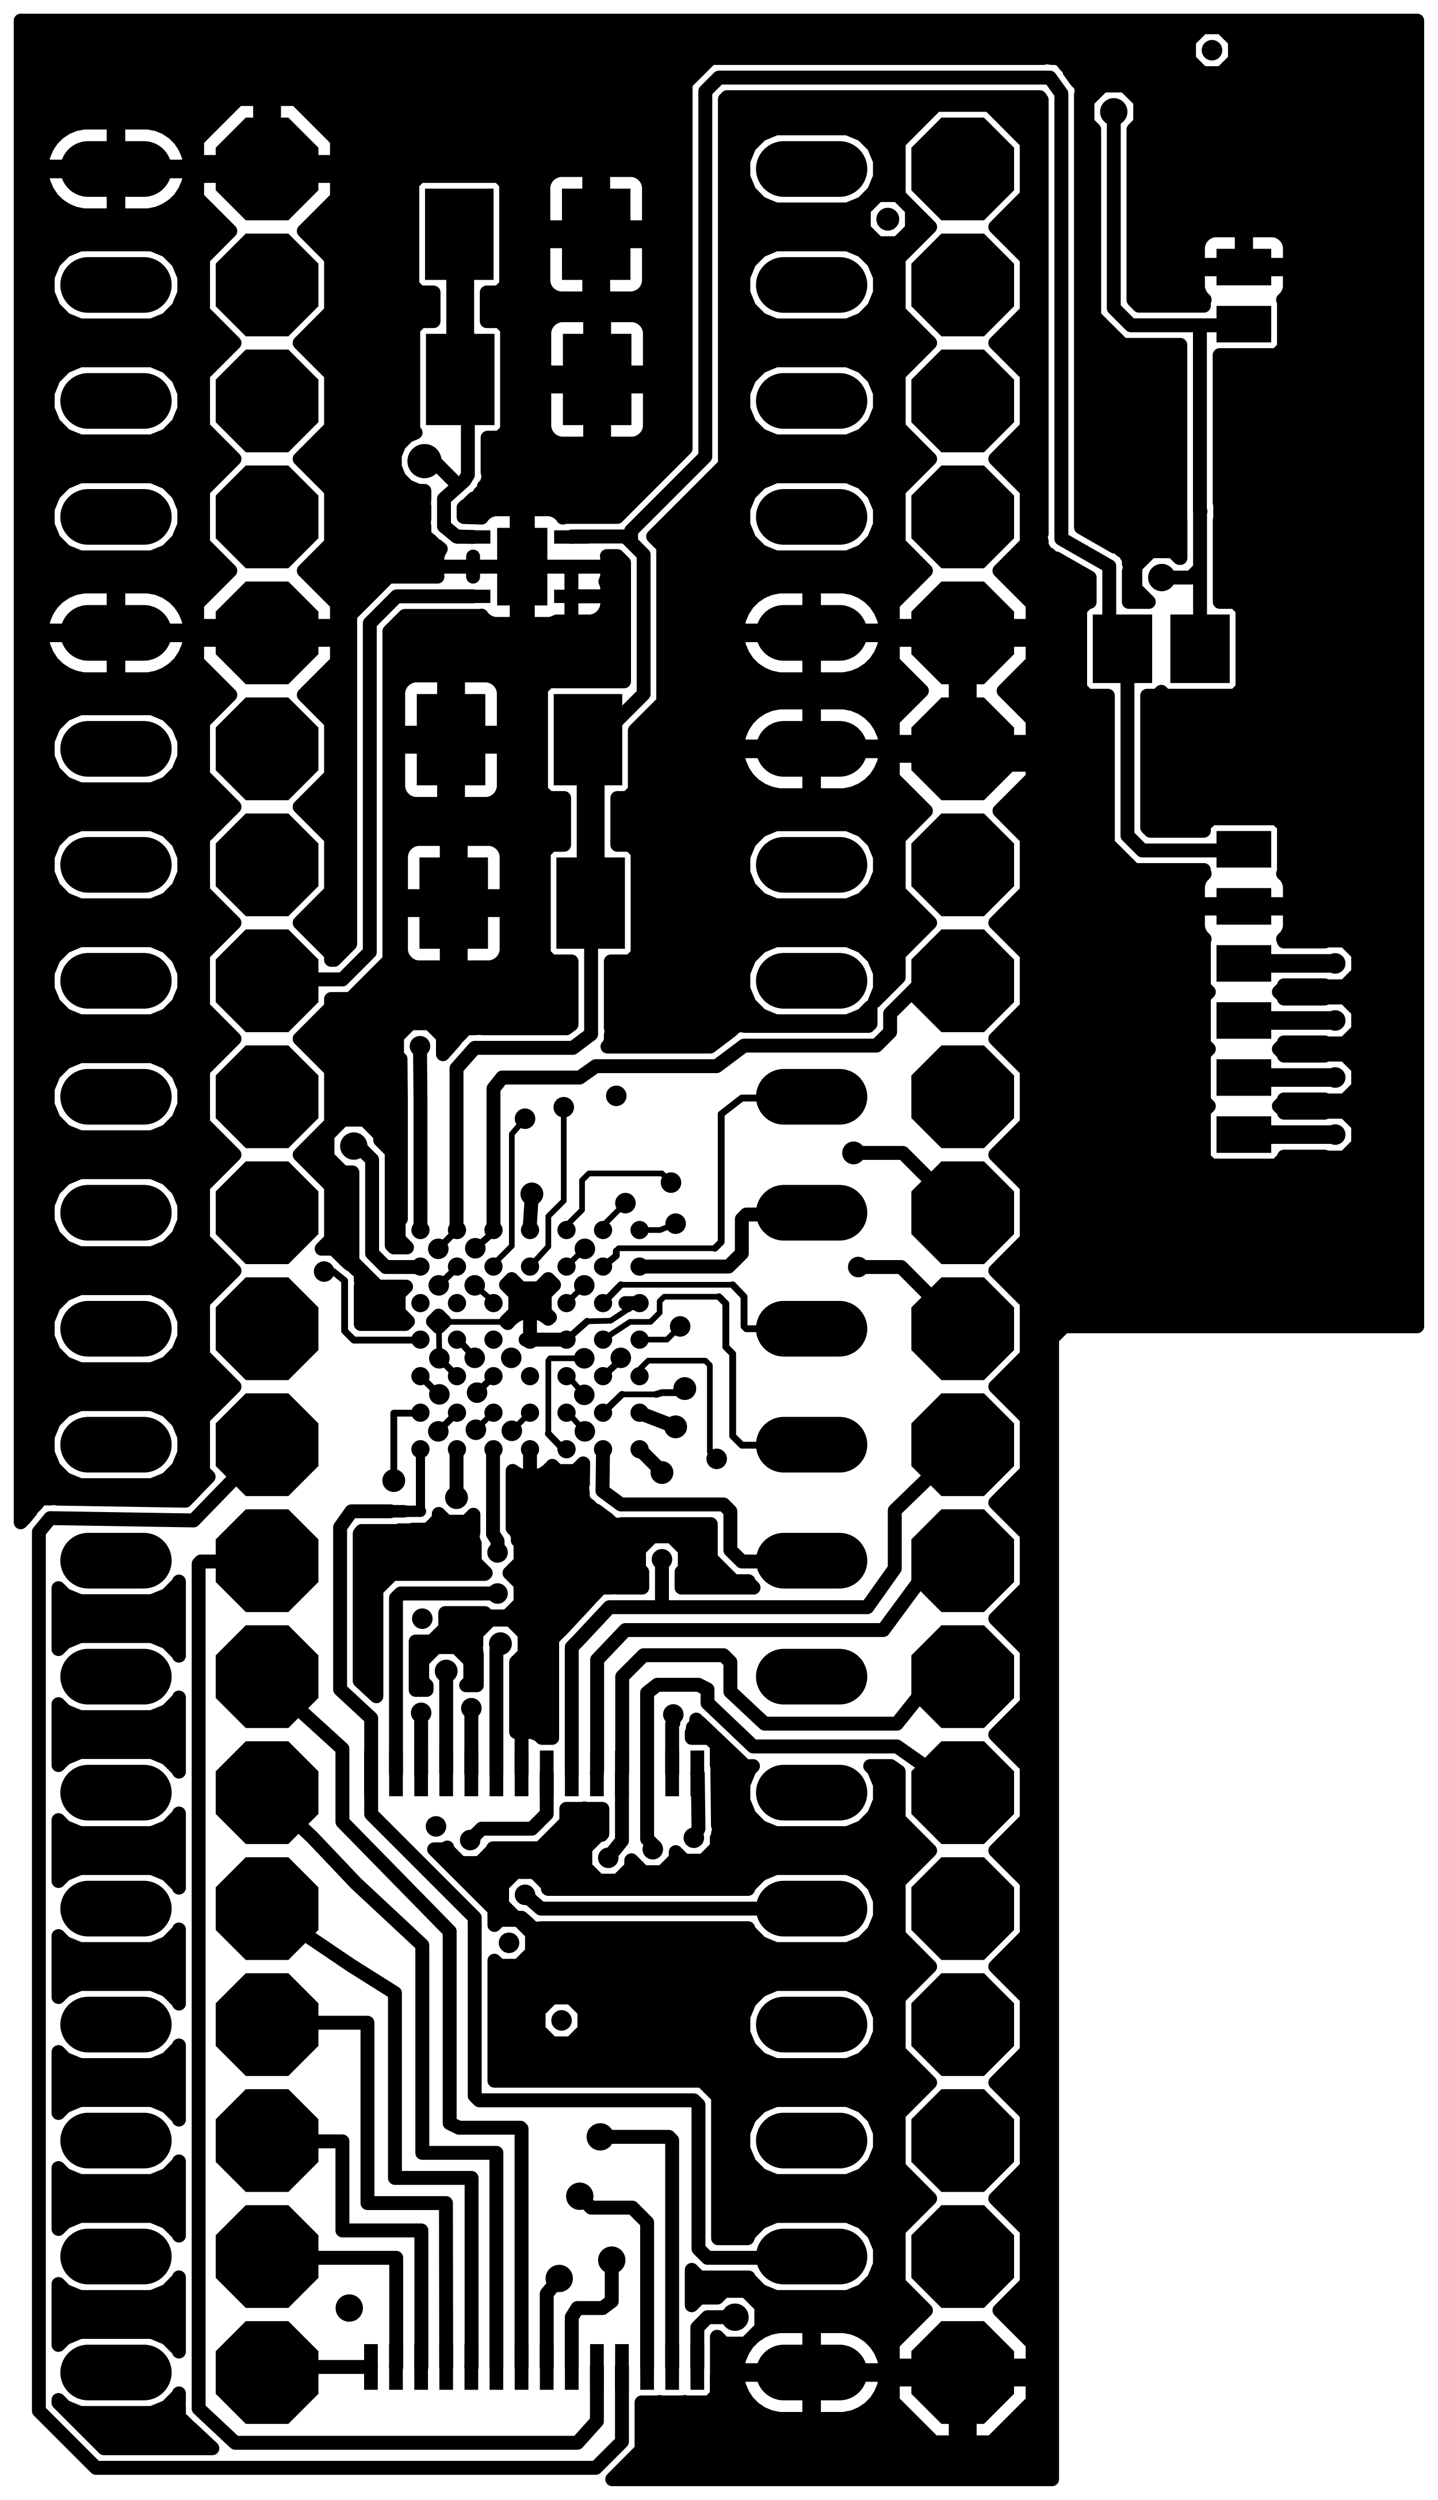 <svg version="1.1" xmlns="http://www.w3.org/2000/svg" xmlns:xlink="http://www.w3.org/1999/xlink" stroke-linecap="round" stroke-linejoin="round" stroke-width="0" fill-rule="evenodd" width="1.24in" height="2.155in" viewBox="18 18 1240.2 2155.5" id="AydjwEoyk3XwybHR7Jee"><defs><polygon points="44.3,18.35 18.35,44.3 -18.35,44.3 -44.3,18.35 -44.3,-18.35 -18.35,-44.3 18.35,-44.3 44.3,-18.35" id="AydjwEoyk3XwybHR7Jee_pad-11"/><circle cx="0" cy="0" r="7.85" id="AydjwEoyk3XwybHR7Jee_pad-13"/><rect x="-5.9" y="-19.7" width="11.8" height="39.4" id="AydjwEoyk3XwybHR7Jee_pad-14"/><rect x="-14.9" y="-5.75" width="29.8" height="11.5" id="AydjwEoyk3XwybHR7Jee_pad-15"/><rect x="-21.65" y="-33.45" width="43.3" height="66.9" id="AydjwEoyk3XwybHR7Jee_pad-16"/><rect x="-25.6" y="-29.55" width="51.2" height="59.1" id="AydjwEoyk3XwybHR7Jee_pad-17"/><rect x="-29.55" y="-39.35" width="59.1" height="78.7" id="AydjwEoyk3XwybHR7Jee_pad-18"/><rect x="-23.6" y="-15.75" width="47.2" height="31.5" id="AydjwEoyk3XwybHR7Jee_pad-19"/><rect x="-42.3" y="-25.6" width="84.6" height="51.2" id="AydjwEoyk3XwybHR7Jee_pad-20"/><circle cx="0" cy="0" r="11.8" id="AydjwEoyk3XwybHR7Jee_pad-23"/><circle cx="0" cy="0" r="8.85" id="AydjwEoyk3XwybHR7Jee_pad-25"/><circle cx="0" cy="0" r="14.75" id="AydjwEoyk3XwybHR7Jee_pad-26"/><circle cx="0" cy="0" r="9.85" id="AydjwEoyk3XwybHR7Jee_pad-32"/></defs><g transform="translate(0,2191.5) scale(1,-1)" fill="currentColor" stroke="currentColor"><path d="M 18 18 18 2173.5 1258.2 2173.5 1258.2 1012.1 943.2 1012.1 943.2 18 18 18" fill="none" stroke-width="0"/><use xlink:href="#AydjwEoyk3XwybHR7Jee_pad-11" x="248.3" y="127.8"/><use xlink:href="#AydjwEoyk3XwybHR7Jee_pad-11" x="248.3" y="227.8"/><use xlink:href="#AydjwEoyk3XwybHR7Jee_pad-11" x="248.3" y="327.8"/><use xlink:href="#AydjwEoyk3XwybHR7Jee_pad-11" x="248.3" y="427.8"/><use xlink:href="#AydjwEoyk3XwybHR7Jee_pad-11" x="248.3" y="527.8"/><use xlink:href="#AydjwEoyk3XwybHR7Jee_pad-11" x="248.3" y="627.8"/><use xlink:href="#AydjwEoyk3XwybHR7Jee_pad-11" x="248.3" y="727.8"/><use xlink:href="#AydjwEoyk3XwybHR7Jee_pad-11" x="248.3" y="827.8"/><use xlink:href="#AydjwEoyk3XwybHR7Jee_pad-11" x="248.3" y="927.8"/><use xlink:href="#AydjwEoyk3XwybHR7Jee_pad-11" x="248.3" y="1027.8"/><use xlink:href="#AydjwEoyk3XwybHR7Jee_pad-11" x="248.3" y="1127.8"/><use xlink:href="#AydjwEoyk3XwybHR7Jee_pad-11" x="248.3" y="1227.8"/><use xlink:href="#AydjwEoyk3XwybHR7Jee_pad-11" x="248.3" y="1327.8"/><use xlink:href="#AydjwEoyk3XwybHR7Jee_pad-11" x="248.3" y="1427.8"/><use xlink:href="#AydjwEoyk3XwybHR7Jee_pad-11" x="248.3" y="1527.8"/><use xlink:href="#AydjwEoyk3XwybHR7Jee_pad-11" x="248.3" y="1627.8"/><use xlink:href="#AydjwEoyk3XwybHR7Jee_pad-11" x="248.3" y="1727.8"/><use xlink:href="#AydjwEoyk3XwybHR7Jee_pad-11" x="248.3" y="1827.8"/><use xlink:href="#AydjwEoyk3XwybHR7Jee_pad-11" x="248.3" y="1927.8"/><use xlink:href="#AydjwEoyk3XwybHR7Jee_pad-11" x="248.3" y="2027.8"/><use xlink:href="#AydjwEoyk3XwybHR7Jee_pad-11" x="848.3" y="2027.8"/><use xlink:href="#AydjwEoyk3XwybHR7Jee_pad-11" x="848.3" y="1927.8"/><use xlink:href="#AydjwEoyk3XwybHR7Jee_pad-11" x="848.3" y="1827.8"/><use xlink:href="#AydjwEoyk3XwybHR7Jee_pad-11" x="848.3" y="1727.8"/><use xlink:href="#AydjwEoyk3XwybHR7Jee_pad-11" x="848.3" y="1627.8"/><use xlink:href="#AydjwEoyk3XwybHR7Jee_pad-11" x="848.3" y="1527.8"/><use xlink:href="#AydjwEoyk3XwybHR7Jee_pad-11" x="848.3" y="1427.8"/><use xlink:href="#AydjwEoyk3XwybHR7Jee_pad-11" x="848.3" y="1327.8"/><use xlink:href="#AydjwEoyk3XwybHR7Jee_pad-11" x="848.3" y="1227.8"/><use xlink:href="#AydjwEoyk3XwybHR7Jee_pad-11" x="848.3" y="1127.8"/><use xlink:href="#AydjwEoyk3XwybHR7Jee_pad-11" x="848.3" y="1027.8"/><use xlink:href="#AydjwEoyk3XwybHR7Jee_pad-11" x="848.3" y="927.8"/><use xlink:href="#AydjwEoyk3XwybHR7Jee_pad-11" x="848.3" y="827.8"/><use xlink:href="#AydjwEoyk3XwybHR7Jee_pad-11" x="848.3" y="727.8"/><use xlink:href="#AydjwEoyk3XwybHR7Jee_pad-11" x="848.3" y="627.8"/><use xlink:href="#AydjwEoyk3XwybHR7Jee_pad-11" x="848.3" y="527.8"/><use xlink:href="#AydjwEoyk3XwybHR7Jee_pad-11" x="848.3" y="427.8"/><use xlink:href="#AydjwEoyk3XwybHR7Jee_pad-11" x="848.3" y="327.8"/><use xlink:href="#AydjwEoyk3XwybHR7Jee_pad-11" x="848.3" y="227.8"/><use xlink:href="#AydjwEoyk3XwybHR7Jee_pad-11" x="848.3" y="127.8"/><path d="M 742 127.8 694 127.8 M 694 227.8 742 227.8 M 742 327.8 694 327.8 M 694 427.8 742 427.8 M 742 527.8 694 527.8 M 694 627.8 742 627.8 M 742 727.8 694 727.8 M 694 827.8 742 827.8 M 742 927.8 694 927.8 M 694 1027.8 742 1027.8 M 742 1127.8 694 1127.8 M 694 1227.8 742 1227.8 M 742 1327.8 694 1327.8 M 694 1427.8 742 1427.8 M 742 1527.8 694 1527.8 M 694 1627.8 742 1627.8 M 742 1727.8 694 1727.8 M 694 1827.8 742 1827.8 M 742 1927.8 694 1927.8 M 694 2027.8 742 2027.8 M 142 2027.8 94 2027.8 M 94 1927.8 142 1927.8 M 142 1827.8 94 1827.8 M 94 1727.8 142 1727.8 M 142 1627.8 94 1627.8 M 94 1527.8 142 1527.8 M 142 1427.8 94 1427.8 M 94 1327.8 142 1327.8 M 142 1227.8 94 1227.8 M 94 1127.8 142 1127.8 M 142 1027.8 94 1027.8 M 94 927.8 142 927.8 M 142 827.8 94 827.8 M 94 727.8 142 727.8 M 142 627.8 94 627.8 M 94 527.8 142 527.8 M 142 427.8 94 427.8 M 94 327.8 142 327.8 M 142 227.8 94 227.8 M 94 127.8 142 127.8" fill="none" stroke-width="48"/><use xlink:href="#AydjwEoyk3XwybHR7Jee_pad-13" x="380.6" y="923.9"/><use xlink:href="#AydjwEoyk3XwybHR7Jee_pad-13" x="380.6" y="955.4"/><use xlink:href="#AydjwEoyk3XwybHR7Jee_pad-13" x="412.1" y="955.4"/><use xlink:href="#AydjwEoyk3XwybHR7Jee_pad-13" x="412.1" y="923.9"/><use xlink:href="#AydjwEoyk3XwybHR7Jee_pad-13" x="443.6" y="923.9"/><use xlink:href="#AydjwEoyk3XwybHR7Jee_pad-13" x="443.6" y="955.4"/><use xlink:href="#AydjwEoyk3XwybHR7Jee_pad-13" x="443.6" y="986.9"/><use xlink:href="#AydjwEoyk3XwybHR7Jee_pad-13" x="443.6" y="1018.4"/><use xlink:href="#AydjwEoyk3XwybHR7Jee_pad-13" x="443.6" y="1049.9"/><use xlink:href="#AydjwEoyk3XwybHR7Jee_pad-13" x="443.6" y="1081.4"/><use xlink:href="#AydjwEoyk3XwybHR7Jee_pad-13" x="443.6" y="1112.9"/><use xlink:href="#AydjwEoyk3XwybHR7Jee_pad-13" x="412.1" y="1112.9"/><use xlink:href="#AydjwEoyk3XwybHR7Jee_pad-13" x="412.1" y="1081.4"/><use xlink:href="#AydjwEoyk3XwybHR7Jee_pad-13" x="380.6" y="1081.4"/><use xlink:href="#AydjwEoyk3XwybHR7Jee_pad-13" x="380.6" y="1112.9"/><use xlink:href="#AydjwEoyk3XwybHR7Jee_pad-13" x="380.6" y="1049.9"/><use xlink:href="#AydjwEoyk3XwybHR7Jee_pad-13" x="380.6" y="1018.4"/><use xlink:href="#AydjwEoyk3XwybHR7Jee_pad-13" x="380.6" y="986.9"/><use xlink:href="#AydjwEoyk3XwybHR7Jee_pad-13" x="412.1" y="986.9"/><use xlink:href="#AydjwEoyk3XwybHR7Jee_pad-13" x="412.1" y="1018.4"/><use xlink:href="#AydjwEoyk3XwybHR7Jee_pad-13" x="412.1" y="1049.9"/><use xlink:href="#AydjwEoyk3XwybHR7Jee_pad-13" x="475.1" y="1081.4"/><use xlink:href="#AydjwEoyk3XwybHR7Jee_pad-13" x="475.1" y="1112.9"/><use xlink:href="#AydjwEoyk3XwybHR7Jee_pad-13" x="506.6" y="1112.9"/><use xlink:href="#AydjwEoyk3XwybHR7Jee_pad-13" x="506.6" y="1081.4"/><use xlink:href="#AydjwEoyk3XwybHR7Jee_pad-13" x="538.1" y="1081.4"/><use xlink:href="#AydjwEoyk3XwybHR7Jee_pad-13" x="538.1" y="1112.9"/><use xlink:href="#AydjwEoyk3XwybHR7Jee_pad-13" x="569.6" y="1112.9"/><use xlink:href="#AydjwEoyk3XwybHR7Jee_pad-13" x="569.6" y="1081.4"/><use xlink:href="#AydjwEoyk3XwybHR7Jee_pad-13" x="569.6" y="1049.9"/><use xlink:href="#AydjwEoyk3XwybHR7Jee_pad-13" x="569.6" y="1018.4"/><use xlink:href="#AydjwEoyk3XwybHR7Jee_pad-13" x="569.6" y="986.9"/><use xlink:href="#AydjwEoyk3XwybHR7Jee_pad-13" x="569.6" y="955.4"/><use xlink:href="#AydjwEoyk3XwybHR7Jee_pad-13" x="569.6" y="923.9"/><use xlink:href="#AydjwEoyk3XwybHR7Jee_pad-13" x="538.1" y="923.9"/><use xlink:href="#AydjwEoyk3XwybHR7Jee_pad-13" x="538.1" y="955.4"/><use xlink:href="#AydjwEoyk3XwybHR7Jee_pad-13" x="538.1" y="986.9"/><use xlink:href="#AydjwEoyk3XwybHR7Jee_pad-13" x="538.1" y="1018.4"/><use xlink:href="#AydjwEoyk3XwybHR7Jee_pad-13" x="538.1" y="1049.9"/><use xlink:href="#AydjwEoyk3XwybHR7Jee_pad-13" x="506.6" y="1049.9"/><use xlink:href="#AydjwEoyk3XwybHR7Jee_pad-13" x="506.6" y="1018.4"/><use xlink:href="#AydjwEoyk3XwybHR7Jee_pad-13" x="506.6" y="986.9"/><use xlink:href="#AydjwEoyk3XwybHR7Jee_pad-13" x="506.6" y="955.4"/><use xlink:href="#AydjwEoyk3XwybHR7Jee_pad-13" x="506.6" y="923.9"/><use xlink:href="#AydjwEoyk3XwybHR7Jee_pad-13" x="475.1" y="923.9"/><use xlink:href="#AydjwEoyk3XwybHR7Jee_pad-13" x="475.1" y="955.4"/><use xlink:href="#AydjwEoyk3XwybHR7Jee_pad-13" x="475.1" y="986.9"/><use xlink:href="#AydjwEoyk3XwybHR7Jee_pad-13" x="475.1" y="1018.4"/><use xlink:href="#AydjwEoyk3XwybHR7Jee_pad-14" x="467.8" y="644.4"/><use xlink:href="#AydjwEoyk3XwybHR7Jee_pad-14" x="446.1" y="644.4"/><use xlink:href="#AydjwEoyk3XwybHR7Jee_pad-14" x="424.5" y="644.4"/><use xlink:href="#AydjwEoyk3XwybHR7Jee_pad-14" x="402.8" y="644.4"/><use xlink:href="#AydjwEoyk3XwybHR7Jee_pad-14" x="381.2" y="644.4"/><use xlink:href="#AydjwEoyk3XwybHR7Jee_pad-14" x="359.5" y="644.4"/><use xlink:href="#AydjwEoyk3XwybHR7Jee_pad-14" x="337.9" y="644.4"/><use xlink:href="#AydjwEoyk3XwybHR7Jee_pad-14" x="489.5" y="644.4"/><use xlink:href="#AydjwEoyk3XwybHR7Jee_pad-14" x="511.1" y="644.4"/><use xlink:href="#AydjwEoyk3XwybHR7Jee_pad-14" x="532.8" y="644.4"/><use xlink:href="#AydjwEoyk3XwybHR7Jee_pad-14" x="554.4" y="644.4"/><use xlink:href="#AydjwEoyk3XwybHR7Jee_pad-14" x="576.1" y="644.4"/><use xlink:href="#AydjwEoyk3XwybHR7Jee_pad-14" x="597.7" y="644.4"/><use xlink:href="#AydjwEoyk3XwybHR7Jee_pad-14" x="619.4" y="644.4"/><use xlink:href="#AydjwEoyk3XwybHR7Jee_pad-14" x="619.4" y="132.6"/><use xlink:href="#AydjwEoyk3XwybHR7Jee_pad-14" x="597.7" y="132.6"/><use xlink:href="#AydjwEoyk3XwybHR7Jee_pad-14" x="576.1" y="132.6"/><use xlink:href="#AydjwEoyk3XwybHR7Jee_pad-14" x="554.4" y="132.6"/><use xlink:href="#AydjwEoyk3XwybHR7Jee_pad-14" x="532.8" y="132.6"/><use xlink:href="#AydjwEoyk3XwybHR7Jee_pad-14" x="511.1" y="132.6"/><use xlink:href="#AydjwEoyk3XwybHR7Jee_pad-14" x="489.5" y="132.6"/><use xlink:href="#AydjwEoyk3XwybHR7Jee_pad-14" x="467.8" y="132.6"/><use xlink:href="#AydjwEoyk3XwybHR7Jee_pad-14" x="446.1" y="132.6"/><use xlink:href="#AydjwEoyk3XwybHR7Jee_pad-14" x="424.5" y="132.6"/><use xlink:href="#AydjwEoyk3XwybHR7Jee_pad-14" x="402.8" y="132.6"/><use xlink:href="#AydjwEoyk3XwybHR7Jee_pad-14" x="381.2" y="132.6"/><use xlink:href="#AydjwEoyk3XwybHR7Jee_pad-14" x="359.5" y="132.6"/><use xlink:href="#AydjwEoyk3XwybHR7Jee_pad-14" x="337.9" y="132.6"/><use xlink:href="#AydjwEoyk3XwybHR7Jee_pad-15" x="426" y="1659.3"/><use xlink:href="#AydjwEoyk3XwybHR7Jee_pad-15" x="426" y="1684.9"/><use xlink:href="#AydjwEoyk3XwybHR7Jee_pad-15" x="426" y="1710.5"/><use xlink:href="#AydjwEoyk3XwybHR7Jee_pad-15" x="510.8" y="1710.5"/><use xlink:href="#AydjwEoyk3XwybHR7Jee_pad-15" x="510.8" y="1684.9"/><use xlink:href="#AydjwEoyk3XwybHR7Jee_pad-15" x="510.8" y="1659.3"/><use xlink:href="#AydjwEoyk3XwybHR7Jee_pad-16" x="468.4" y="1684.9"/><use xlink:href="#AydjwEoyk3XwybHR7Jee_pad-17" x="986.1" y="1614.1"/><use xlink:href="#AydjwEoyk3XwybHR7Jee_pad-17" x="1053" y="1614.1"/><use xlink:href="#AydjwEoyk3XwybHR7Jee_pad-18" x="527.4" y="1394.8"/><use xlink:href="#AydjwEoyk3XwybHR7Jee_pad-18" x="525.1" y="1535.7"/><use xlink:href="#AydjwEoyk3XwybHR7Jee_pad-18" x="407" y="1535.7"/><use xlink:href="#AydjwEoyk3XwybHR7Jee_pad-18" x="409.3" y="1394.8"/><use xlink:href="#AydjwEoyk3XwybHR7Jee_pad-18" x="414.9" y="1846.3"/><use xlink:href="#AydjwEoyk3XwybHR7Jee_pad-18" x="414.1" y="1971.5"/><use xlink:href="#AydjwEoyk3XwybHR7Jee_pad-18" x="532.2" y="1971.5"/><use xlink:href="#AydjwEoyk3XwybHR7Jee_pad-18" x="533" y="1846.3"/><use xlink:href="#AydjwEoyk3XwybHR7Jee_pad-19" x="1090.8" y="1894"/><use xlink:href="#AydjwEoyk3XwybHR7Jee_pad-19" x="1090.8" y="1943.2"/><use xlink:href="#AydjwEoyk3XwybHR7Jee_pad-19" x="1090.8" y="1441.2"/><use xlink:href="#AydjwEoyk3XwybHR7Jee_pad-19" x="1090.8" y="1392"/><use xlink:href="#AydjwEoyk3XwybHR7Jee_pad-19" x="1090.8" y="1342.8"/><use xlink:href="#AydjwEoyk3XwybHR7Jee_pad-19" x="1090.8" y="1293.6"/><use xlink:href="#AydjwEoyk3XwybHR7Jee_pad-19" x="1090.8" y="1244.4"/><use xlink:href="#AydjwEoyk3XwybHR7Jee_pad-19" x="1090.8" y="1195.2"/><use xlink:href="#AydjwEoyk3XwybHR7Jee_pad-20" x="1181.2" y="1120.4"/><use xlink:href="#AydjwEoyk3XwybHR7Jee_pad-20" x="1181.2" y="1516"/><use xlink:href="#AydjwEoyk3XwybHR7Jee_pad-20" x="1181.2" y="1819.2"/><use xlink:href="#AydjwEoyk3XwybHR7Jee_pad-20" x="1181.2" y="2018"/><path d="M 1240.3 2020.7 995.6 2020.7 M 995.6 2032.5 1240.3 2032.5 M 1240.3 2044.4 995.6 2044.4 M 995.6 2056.2 1240.3 2056.2 M 1240.3 2068.1 1001.4 2068.1 M 1001.4 2067.6 1001.4 2086.5 988 2099.8 969.2 2099.8 955.9 2086.5 955.9 2067.6 961.7 2061.8 961.7 1900.8 971.6 1890.8 976.5 1886 986.4 1876.1 1036 1876.1 1036 1725.6 1036.1 1725.5 1036.1 1692.4 1035.2 1692.4 1029.4 1698.2 1010.6 1698.2 997.2 1684.9 997.2 1666.1 1008.8 1654.5 991.6 1654.5 991.6 1680.8 992.9 1683 991.6 1687.6 991.6 1692.3 989.8 1694.1 989.2 1696.5 985.1 1698.9 981.7 1702.2 979.2 1702.2 950.3 1718.8 950.3 2091.4 951.2 2096.9 950.3 2098.2 950.3 2099.8 946.3 2103.8 940.4 2112 940.4 2113.6 936.5 2117.6 933.2 2122.1 931.6 2122.4 930.5 2123.5 924.9 2123.5 919.4 2124.4 918.1 2123.5 631.1 2123.5 619.3 2111.7 609.3 2101.8 609.3 1786.8 555.3 1732.8 550.4 1727.8 504.2 1727.8 503.6 1727.2 503.4 1727.2 502.9 1728.2 499.9 1731.2 496.2 1733.3 492.2 1734.4 473.2 1734.4 473.2 1689.8 463.6 1689.8 463.6 1734.4 444.6 1734.4 440.6 1733.3 436.9 1731.2 433.9 1728.2 433.4 1727.2 418 1727.7 417.8 1727.8 417.8 1735.8 419.5 1737.3 420 1737.7 420.5 1737.7 425.1 1742.3 426.8 1743.8 429.6 1744.5 431.8 1748.3 435.1 1751.2 435.3 1753.9 438.5 1757.1 438.5 1759.4 439.7 1761.4 438.5 1766.2 438.5 1796.1 448.9 1796.1 455.3 1802.5 455.3 1890.2 448.9 1896.6 437.8 1896.6 437.8 1921.3 448.1 1921.3 454.5 1927.6 454.5 2015.4 448.1 2021.8 380 2021.8 373.6 2015.4 373.6 1927.6 380 1921.3 391.9 1921.3 391.9 1896.6 380.8 1896.6 374.4 1890.2 374.4 1802.5 376.4 1800.5 369.6 1797.6 362.4 1790.4 358.5 1781 358.5 1770.8 362.4 1761.3 369.6 1754.1 379 1750.2 384 1750.2 384 1743.9 383.6 1737.4 384 1737 384 1725.9 383.4 1725.2 384 1719 384 1712.8 384.7 1712.1 384.7 1711.2 389.5 1707.3 393.9 1702.9 394.8 1702.9 398.1 1700.2 396.2 1696.9 395.1 1692.8 395.1 1684.9 395.1 1677.1 395.3 1676.3 353.1 1676.3 343.2 1666.3 320 1643.1 320 1359.7 306.3 1345.9 303.5 1345.9 303.5 1350.7 276.4 1377.8 303.5 1405 303.5 1450.7 276.4 1477.8 303.5 1505 303.5 1550.7 280 1574.3 308.6 1602.9 308.6 1621.8 254.3 1621.8 254.3 1633.8 308.6 1633.8 308.6 1652.8 280 1681.4 303.5 1705 303.5 1750.7 276.4 1777.8 303.5 1805 303.5 1850.7 276.4 1877.8 303.5 1905 303.5 1950.7 280 1974.3 308.6 2002.9 308.6 2021.8 254.3 2021.8 254.3 2033.8 308.6 2033.8 308.6 2052.8 273.3 2088.1 254.3 2088.1 254.3 2033.8 242.3 2033.8 242.3 2021.8 188 2021.8 188 2002.9 216.6 1974.3 193.1 1950.7 193.1 1905 220.2 1877.8 193.1 1850.7 193.1 1805 220.2 1777.8 193.1 1750.7 193.1 1705 216.6 1681.4 188 1652.8 188 1633.8 242.3 1633.8 242.3 1621.8 188 1621.8 188 1602.9 216.6 1574.3 193.1 1550.7 193.1 1505 220.2 1477.8 193.1 1450.7 193.1 1405 220.2 1377.8 193.1 1350.7 193.1 1305 220.2 1277.8 193.1 1250.7 193.1 1205 220.2 1177.8 193.1 1150.7 193.1 1105 220.2 1077.8 193.1 1050.7 193.1 1005 220.2 977.8 193.1 950.7 193.1 905 197.9 900.2 177.9 879.5 67.5 881.3 66.8 881.9 60.7 881.4 54.6 881.5 53.8 880.8 52.8 880.7 48.9 876 44.5 871.7 44.5 870.7 39 864.1 35.8 860.9 35.8 2155.7 1240.3 2155.7 1240.3 1029.9 935.8 1029.9 925.4 1019.5 925.4 35.8 546 35.8 561.4 51.3 571.3 61.2 571.3 102 586.5 102 586.9 102.4 587.3 102 608.2 102 608.6 102.4 608.9 102 629.8 102 636.2 108.4 636.2 125.5 636.3 125.6 636.3 158.6 636.6 158.6 642.4 152.7 661.3 152.7 674.6 166.1 674.6 184.9 661.3 198.2 642.4 198.2 636.6 192.4 621.2 192.4 614.6 185.8 614.6 216.3 621.2 209.7 663.7 209.7 664.4 208.1 674.2 198.2 687.1 192.9 748.9 192.9 761.8 198.2 771.6 208.1 776.9 220.9 776.9 234.8 771.6 247.6 761.8 257.4 748.9 262.8 687.1 262.8 674.2 257.4 664.4 247.6 662.7 243.6 637.3 243.6 637.3 365.6 627.4 375.5 623.4 379.4 444.4 379.4 444.4 482.9 448.8 478.5 465.2 478.5 476.8 490.1 476.8 506.5 465.2 518.1 448.8 518.1 444.4 513.7 444.4 527 434.5 536.9 392.4 578.9 402.2 578.9 403.7 580.5 403.7 578.7 415.3 567.1 431.7 567.1 443.3 578.7 443.3 579.8 483.7 579.8 493.6 589.7 493.6 589.7 496.5 592.6 506.4 602.5 506.4 613.8 521.5 613.8 521.9 614.2 522.3 613.8 537.5 613.8 537.5 592.3 536.8 591.4 534.4 591.4 522.8 579.8 522.8 563.4 534.4 551.9 550.8 551.9 562.4 563.4 562.4 569.3 562.6 569.5 572.8 559.2 589.2 559.2 600.8 570.8 600.8 576.5 608.2 569.1 624.6 569.1 636.2 580.7 636.2 588.7 637.4 589.9 637.3 592.8 638.6 595.4 637.2 599.6 636.7 644.1 636.7 651 636.6 651.1 636.6 651.2 636.2 651.6 636.2 668.6 629.8 675 614.6 675 614.6 679.8 615.6 680.8 615.6 684.1 618.5 687 618.5 690.8 621.2 688.1 621.5 688.1 655.8 655.5 660.6 650.7 660.9 650.7 661 650.5 667.4 650.7 664.4 647.6 659.1 634.8 659.1 620.9 664.4 608.1 674.2 598.2 687.1 592.9 748.9 592.9 761.8 598.2 771.6 608.1 776.9 620.9 776.9 634.8 771.6 647.6 768.5 650.7 786.3 650.7 793.1 645.9 793.1 605 820.2 577.8 793.1 550.7 793.1 505 820.2 477.8 793.1 450.7 793.1 405 820.2 377.8 793.1 350.7 793.1 305 820.2 277.8 793.1 250.7 793.1 205 816.6 181.4 788 152.8 788 133.8 842.3 133.8 842.3 121.8 854.3 121.8 854.3 67.6 873.3 67.6 908.6 102.9 908.6 121.8 854.3 121.8 854.3 133.8 908.6 133.8 908.6 152.8 880 181.4 903.5 205 903.5 250.7 876.4 277.8 903.5 305 903.5 350.7 876.4 377.8 903.5 405 903.5 450.7 876.4 477.8 903.5 505 903.5 550.7 876.4 577.8 903.5 605 903.5 650.7 876.4 677.8 903.5 705 903.5 750.7 876.4 777.8 903.5 805 903.5 850.7 876.4 877.8 903.5 905 903.5 950.7 876.4 977.8 903.5 1005 903.5 1050.7 876.4 1077.8 903.5 1105 903.5 1150.7 876.4 1177.8 903.5 1205 903.5 1250.7 876.4 1277.8 903.5 1305 903.5 1350.7 876.4 1377.8 903.5 1405 903.5 1450.7 880 1474.3 908.6 1502.9 908.6 1521.8 854.3 1521.8 854.3 1533.8 908.6 1533.8 908.6 1552.8 883.6 1577.8 908.6 1602.9 908.6 1621.8 854.3 1621.8 854.3 1533.8 842.3 1533.8 842.3 1521.8 788 1521.8 788 1502.9 816.6 1474.3 793.1 1450.7 793.1 1405 820.2 1377.8 793.1 1350.7 793.1 1330.8 772.5 1310.2 776.9 1320.9 776.9 1334.8 771.6 1347.6 761.8 1357.4 748.9 1362.8 687.1 1362.8 674.2 1357.4 664.4 1347.6 659.1 1334.8 659.1 1320.9 664.4 1308.1 674.2 1298.2 687.1 1292.9 748.9 1292.9 761.8 1298.2 768.8 1305.3 768.8 1290.8 766.9 1288.9 660.9 1288.9 655.2 1289.7 654.1 1288.9 652.7 1288.9 648.6 1284.8 630.5 1271.1 541.9 1271.1 543.6 1272.4 543.8 1273.8 544.8 1274.8 544.8 1280.6 545.6 1286.3 544.8 1287.4 544.8 1344.5 561.5 1344.5 567.9 1350.9 567.9 1438.7 561.5 1445.1 550.4 1445.1 550.4 1485.4 559.1 1485.4 565.5 1491.8 565.5 1543.6 590 1568.1 590 1702.2 581.3 1710.9 643.2 1772.8 643.2 2087.8 645.1 2089.7 914.8 2089.7 916.4 2087.4 916.4 1713.4 915.2 1711.3 916.4 1706.7 916.4 1701.9 918.2 1700.2 918.9 1697.7 923 1695.4 926.3 1692 928.9 1692 957.8 1675.5 957.8 1654.5 956 1654.5 949.6 1648.1 949.6 1580 956 1573.6 973.5 1573.6 973.5 1446 996.2 1423.3 1056.3 1423.3 1056.3 1421 1057 1420.2 1054.4 1417.6 1052.3 1413.9 1051.2 1409.9 1051.2 1393.9 1089 1393.9 1089 1390.1 1051.2 1390.1 1051.2 1374.2 1052.3 1370.1 1054.4 1366.4 1057 1363.8 1056.3 1363.1 1056.3 1322.5 1060.6 1318.2 1056.3 1313.9 1056.3 1273.3 1060.6 1269 1056.3 1264.6 1056.3 1224.1 1060.6 1219.8 1056.3 1215.4 1056.3 1174.9 1062.7 1168.5 1119 1168.5 1125.4 1174.9 1125.4 1176.2 1160.5 1176.2 1161.4 1175.4 1177.8 1175.4 1189.4 1187 1189.4 1203.4 1177.8 1214.9 1161.4 1214.9 1160.5 1214.1 1125.4 1214.1 1125.4 1215.4 1121 1219.8 1125.4 1224.1 1125.4 1225.5 1160.5 1225.5 1161.4 1224.6 1177.8 1224.6 1189.4 1236.2 1189.4 1252.6 1177.8 1264.2 1161.4 1264.2 1160.5 1263.3 1125.4 1263.3 1125.4 1264.6 1121 1269 1125.4 1273.3 1125.4 1274.7 1160.5 1274.7 1161.4 1273.8 1177.8 1273.8 1189.4 1285.4 1189.4 1301.8 1177.8 1313.4 1161.4 1313.4 1160.5 1312.5 1125.4 1312.5 1125.4 1313.9 1121 1318.2 1125.4 1322.5 1125.4 1323.9 1160.5 1323.9 1161.4 1323 1177.8 1323 1189.4 1334.6 1189.4 1351 1177.8 1362.6 1161.4 1362.6 1160.5 1361.7 1125.4 1361.7 1125.4 1363.1 1124.6 1363.8 1127.3 1366.4 1129.4 1370.1 1130.5 1374.2 1130.5 1390.1 1092.7 1390.1 1092.7 1393.9 1130.5 1393.9 1130.5 1409.9 1129.4 1413.9 1127.3 1417.6 1124.6 1420.2 1125.4 1421 1125.4 1461.5 1119 1467.9 1062.7 1467.9 1056.3 1461.5 1056.3 1457.2 1010.2 1457.2 1007.4 1460 1007.4 1573.6 1016.2 1573.6 1019.6 1577 1022.9 1573.6 1083.2 1573.6 1089.6 1580 1089.6 1648.1 1083.2 1654.5 1070 1654.5 1070 1725.2 1070.4 1725.6 1070.4 1739.6 1069.9 1740.1 1069.9 1867.3 1119 1867.3 1125.4 1873.7 1125.4 1914.3 1124.6 1915 1127.3 1917.6 1129.4 1921.3 1130.5 1925.3 1130.5 1941.3 1092.7 1941.3 1092.7 1945.1 1089 1945.1 1089 1974.9 1065.1 1974.9 1061 1973.9 1057.4 1971.7 1054.4 1968.8 1052.3 1965.1 1051.2 1961.1 1051.2 1945.1 1089 1945.1 1089 1941.3 1051.2 1941.3 1051.2 1925.3 1052.3 1921.3 1054.4 1917.6 1057 1915 1056.3 1914.3 1056.3 1909.9 1000.4 1909.9 995.6 1914.8 995.6 2061.8 1001.4 2067.6 M 1001.4 2079.9 1240.3 2079.9 M 1240.3 2091.8 996.1 2091.8 M 978.6 2077.1 978.6 1907.8 993.4 1893 1052.9 1893 1052.9 1732.6 1053 1732.6 1053 1683.4 1045.2 1675.5 1020 1675.5 M 1001.2 1688.9 991.6 1688.9 M 991.6 1677 997.2 1677 M 998.1 1665.2 991.6 1665.2 M 974.7 1685.3 933.4 1708.9 933.4 2092.8 923.5 2106.6 638.1 2106.6 626.3 2094.8 626.3 1779.8 562.3 1715.8 562.3 1706 573.1 1695.2 573.1 1575.1 533.7 1535.7 525.1 1535.7 M 556.2 1586 491 1586 484.6 1579.6 484.6 1491.8 491 1485.4 504.5 1485.4 504.5 1445.1 493.4 1445.1 487 1438.7 487 1350.9 493.4 1344.5 510.9 1344.5 510.9 1290.2 506.5 1286.9 433.9 1286.9 433.5 1287.3 427 1286.9 420.4 1286.9 420 1286.5 419.5 1286.4 415.1 1281.6 410.5 1277 410.5 1276.4 400 1264.5 400 1279.6 388.4 1291.2 372 1291.2 360.4 1279.6 360.4 1263.3 363.4 1260.3 363.7 1226.2 363.7 1122.5 361.8 1120.7 361.8 1105.1 369 1097.9 357.7 1097.9 355.8 1099.8 355.8 1180.5 345.9 1190.5 345.9 1194.7 332.5 1208.1 313.7 1208.1 300.4 1194.7 300.4 1175.9 313.7 1162.6 321.9 1162.6 321.9 1085.8 331.9 1075.9 343.7 1064.1 368.2 1064.1 361.8 1057.7 361.8 1042.1 369.8 1034.1 367.5 1031.9 329.1 1031.9 329.1 1064.3 329.7 1065 329.1 1069.9 329.1 1074.9 328.5 1075.6 328.4 1076.4 324.5 1079.5 321 1083.1 320.1 1083.1 317.1 1085.5 305.7 1096.8 295.4 1096.8 303.5 1105 303.5 1150.7 276.4 1177.8 303.5 1205 303.5 1250.7 276.4 1277.8 303.5 1305 303.5 1312.1 320.3 1312.1 343.9 1335.7 353.8 1345.6 353.8 1629.1 367.1 1642.4 433 1642.4 433.2 1642.7 433.3 1642.7 433.9 1641.6 436.9 1638.7 440.6 1636.6 444.6 1635.5 463.6 1635.5 463.6 1680.1 473.2 1680.1 473.2 1635.5 492.2 1635.5 496.2 1636.6 498 1637.6 510.8 1637.6 510.8 1659.3 510.8 1659.3 510.8 1637.6 527.8 1637.6 531.9 1638.7 535.5 1640.8 538.5 1643.8 540.6 1647.4 541.7 1651.5 541.7 1659.3 510.8 1659.3 510.8 1684.9 480 1684.9 480 1680.1 473.2 1680.1 473.2 1689.8 480 1689.8 480 1684.9 510.8 1684.9 510.8 1684.9 510.8 1684.9 510.8 1681.1 510.8 1659.3 510.8 1659.3 510.8 1659.3 541.7 1659.3 541.7 1667.2 540.6 1671.3 540.1 1672.1 540.6 1673 541.7 1677.1 541.7 1684.9 510.8 1684.9 510.8 1659.3 M 510.8 1665.2 510.8 1665.2 M 510.8 1677 510.8 1677 M 510.8 1684.9 510.8 1684.9 473.1 1684.9 470.8 1687.3 468.4 1684.9 426 1684.9 426 1684.9 456.8 1684.9 456.8 1680.1 463.6 1680.1 463.6 1689.8 456.8 1689.8 456.8 1684.9 426 1684.9 426 1676.3 426 1676.3 426 1684.9 426 1684.9 425.6 1685.3 M 426 1684.9 426 1693.6 426 1684.9 426 1684.9 395.1 1684.9 426 1684.9 426 1684.9 M 426 1688.9 426 1688.9 M 426 1693.6 426 1693.6 M 426 1677 426 1677 M 426 1659.3 360.1 1659.3 336.9 1636.1 336.9 1352.6 313.3 1329 249.5 1329 248.3 1327.8 M 216.5 1274.1 35.8 1274.1 M 35.8 1262.3 85.8 1262.3 M 87.1 1262.8 74.2 1257.4 64.4 1247.6 59.1 1234.8 59.1 1220.9 64.4 1208.1 74.2 1198.2 87.1 1192.9 148.9 1192.9 161.8 1198.2 171.6 1208.1 176.9 1220.9 176.9 1234.8 171.6 1247.6 161.8 1257.4 148.9 1262.8 87.1 1262.8 M 87.1 1292.9 148.9 1292.9 161.8 1298.2 171.6 1308.1 176.9 1320.9 176.9 1334.8 171.6 1347.6 161.8 1357.4 148.9 1362.8 87.1 1362.8 74.2 1357.4 64.4 1347.6 59.1 1334.8 59.1 1320.9 64.4 1308.1 74.2 1298.2 87.1 1292.9 M 75.3 1297.8 35.8 1297.8 M 35.8 1286 212.1 1286 M 200.3 1297.8 160.7 1297.8 M 172.3 1309.7 193.1 1309.7 M 193.1 1321.5 176.9 1321.5 M 176.9 1333.4 193.1 1333.4 M 193.1 1345.2 172.6 1345.2 M 162.2 1357.1 199.4 1357.1 M 211.3 1368.9 35.8 1368.9 M 35.8 1357.1 73.8 1357.1 M 63.4 1345.2 35.8 1345.2 M 35.8 1333.4 59.1 1333.4 M 59.1 1321.5 35.8 1321.5 M 35.8 1309.7 63.7 1309.7 M 67.2 1250.4 35.8 1250.4 M 35.8 1238.6 60.6 1238.6 M 59.1 1226.7 35.8 1226.7 M 35.8 1214.9 61.6 1214.9 M 69.5 1203 35.8 1203 M 35.8 1191.2 206.9 1191.2 M 195.1 1203 166.5 1203 M 174.4 1214.9 193.1 1214.9 M 193.1 1226.7 176.9 1226.7 M 175.4 1238.6 193.1 1238.6 M 193.1 1250.4 168.8 1250.4 M 150.2 1262.3 204.6 1262.3 M 218.8 1179.3 35.8 1179.3 M 35.8 1167.5 209.8 1167.5 M 198 1155.6 163.6 1155.6 M 161.8 1157.4 171.6 1147.6 176.9 1134.8 176.9 1120.9 171.6 1108.1 161.8 1098.2 148.9 1092.9 87.1 1092.9 74.2 1098.2 64.4 1108.1 59.1 1120.9 59.1 1134.8 64.4 1147.6 74.2 1157.4 87.1 1162.8 148.9 1162.8 161.8 1157.4 M 173.2 1143.8 193.1 1143.8 M 193.1 1131.9 176.9 1131.9 M 176.6 1120.1 193.1 1120.1 M 193.1 1108.2 171.7 1108.2 M 157.2 1096.4 201.7 1096.4 M 213.6 1084.5 35.8 1084.5 M 35.8 1072.7 215 1072.7 M 203.2 1060.8 153.7 1060.8 M 148.9 1062.8 161.8 1057.4 171.6 1047.6 176.9 1034.8 176.9 1020.9 171.6 1008.1 161.8 998.2 148.9 992.9 87.1 992.9 74.2 998.2 64.4 1008.1 59.1 1020.9 59.1 1034.8 64.4 1047.6 74.2 1057.4 87.1 1062.8 148.9 1062.8 M 170.3 1049 193.1 1049 M 193.1 1037.1 176 1037.1 M 176.9 1025.3 193.1 1025.3 M 193.1 1013.4 173.8 1013.4 M 165.1 1001.6 196.5 1001.6 M 208.4 989.7 35.8 989.7 M 35.8 977.9 220.2 977.9 M 208.4 966 35.8 966 M 35.8 954.2 70.9 954.2 M 74.2 957.4 64.4 947.6 59.1 934.8 59.1 920.9 64.4 908.1 74.2 898.2 87.1 892.9 148.9 892.9 161.8 898.2 171.6 908.1 176.9 920.9 176.9 934.8 171.6 947.6 161.8 957.4 148.9 962.8 87.1 962.8 74.2 957.4 M 62.2 942.3 35.8 942.3 M 35.8 930.5 59.1 930.5 M 60 918.6 35.8 918.6 M 35.8 906.8 65.7 906.8 M 82.3 894.9 35.8 894.9 M 35.8 883.1 181.3 883.1 M 192.8 894.9 153.7 894.9 M 170.3 906.8 193.1 906.8 M 193.1 918.6 176 918.6 M 176.9 930.5 193.1 930.5 M 193.1 942.3 173.8 942.3 M 165.1 954.2 196.5 954.2 M 248.3 927.8 184.9 862.5 61.3 864.5 51.5 852.6 51.5 94.8 100.7 45.6 531.8 45.6 554.4 68.2 554.4 132.6 M 576.1 132.6 576.1 257.2 563.3 270 527.8 270 518 279.8 M 545.6 224.7 545.6 189.3 537.7 183.4 516 183.4 511.1 175.5 511.1 132.6 M 489.5 132.6 489.5 195.7 500.3 208.9 M 532.8 132.6 532.8 85.9 516 67.2 220.8 67.2 189.3 96.7 189.3 825.1 191.2 827.1 247.5 827.1 248.3 827.8 M 248.3 727.8 248.3 724.7 313.3 665.6 313.3 602.6 405.8 508.2 405.8 342.8 413.7 338.9 466.8 338.9 467.8 337.9 467.8 132.6 M 446.1 132.6 446.1 317.2 382.2 317.2 382.2 496.3 325.1 549.5 287.7 588.9 248.3 626.3 248.3 627.8 M 248.3 527.8 321.1 478.6 358.6 455 358.6 295.6 424.7 295.6 424.7 132.6 424.5 132.6 M 402.8 132.6 402.6 272.3 402.6 273.9 334.9 273.9 334.9 429.4 248.3 429.4 248.3 427.8 M 248.3 327.8 248.3 327.1 313.3 327.1 313.3 250.3 381.4 250.3 381.4 132.6 381.2 132.6 M 359.7 132.6 359.7 226.7 248.3 226.7 248.3 227.8 M 248.3 132.6 337.9 132.6 M 359.5 132.6 359.7 132.6 M 431.4 362.5 616.4 362.5 620.4 358.6 620.4 234.5 628.2 226.7 716.8 226.7 718 227.8 M 755.8 195.8 802.3 195.8 M 793.1 207.6 771.1 207.6 M 776.3 219.5 793.1 219.5 M 793.1 231.3 776.9 231.3 M 773.5 243.2 793.1 243.2 M 797.4 255 764.2 255 M 748.9 292.9 761.8 298.2 771.6 308.1 776.9 320.9 776.9 334.8 771.6 347.6 761.8 357.4 748.9 362.8 687.1 362.8 674.2 357.4 664.4 347.6 659.1 334.8 659.1 320.9 664.4 308.1 674.2 298.2 687.1 292.9 748.9 292.9 M 765.9 302.4 795.7 302.4 M 793.1 314.3 774.2 314.3 M 776.9 326.1 793.1 326.1 M 793.1 338 775.6 338 M 769.4 349.8 793.1 349.8 M 804 361.7 751.6 361.7 M 748.9 392.9 761.8 398.2 771.6 408.1 776.9 420.9 793.1 420.9 M 793.1 409.1 772 409.1 M 776.9 420.9 776.9 434.8 771.6 447.6 761.8 457.4 748.9 462.8 687.1 462.8 674.2 457.4 664.4 447.6 659.1 434.8 659.1 420.9 519.7 420.9 M 522 423.2 510.4 411.6 494.1 411.6 482.5 423.2 482.5 439.6 494.1 451.2 510.4 451.2 522 439.6 522 423.2 M 522 432.8 659.1 432.8 M 659.1 420.9 664.4 408.1 674.2 398.2 687.1 392.9 748.9 392.9 M 759.3 397.2 800.9 397.2 M 812.7 385.4 444.4 385.4 M 444.4 397.2 676.7 397.2 M 664 409.1 444.4 409.1 M 444.4 420.9 484.8 420.9 M 482.5 432.8 444.4 432.8 M 444.4 444.6 487.5 444.6 M 517 444.6 663.1 444.6 M 673.2 456.5 444.4 456.5 M 444.4 468.3 810.7 468.3 M 817.9 480.2 466.8 480.2 M 476.8 492 806.1 492 M 794.2 503.9 767.4 503.9 M 771.6 508.1 761.8 498.2 748.9 492.9 687.1 492.9 674.2 498.2 664.4 508.1 663.2 510.9 485.2 510.9 478.8 510.4 478.3 510.9 477.5 510.9 473 515.4 467.8 519.9 462.6 519.9 451 531.5 451 547.8 462.6 559.4 478.9 559.4 490.5 547.8 490.5 545 490.8 544.8 663.2 544.8 664.4 547.6 674.2 557.4 687.1 562.8 748.9 562.8 761.8 557.4 771.6 547.6 776.9 534.8 776.9 520.9 771.6 508.1 M 774.8 515.7 793.1 515.7 M 793.1 527.6 776.9 527.6 M 775 539.4 793.1 539.4 M 793.6 551.3 768 551.3 M 762.2 598.7 799.4 598.7 M 793.1 610.5 772.6 610.5 M 776.9 622.4 793.1 622.4 M 793.1 634.2 776.9 634.2 M 772.3 646.1 792.9 646.1 M 791.6 667.6 667.6 667.6 628.2 705 628.2 716.8 620.4 720.8 584.9 720.8 576.1 713.9 576.1 644.4 576.1 587.9 583 581 581 579 M 593 563.1 805.5 563.1 M 817.3 575 630.5 575 M 636.2 586.8 811.3 586.8 M 848.3 627.8 791.6 667.6 M 791.6 687.3 823.9 727.8 848.3 727.8 M 877.8 776.4 925.4 776.4 M 925.4 764.6 889.7 764.6 M 901.5 752.7 925.4 752.7 M 925.4 740.9 903.5 740.9 M 903.5 729 925.4 729 M 925.4 717.2 903.5 717.2 M 903.5 705.3 925.4 705.3 M 925.4 693.5 892 693.5 M 880.2 681.6 925.4 681.6 M 925.4 669.8 884.5 669.8 M 896.3 657.9 925.4 657.9 M 925.4 646.1 903.5 646.1 M 903.5 634.2 925.4 634.2 M 925.4 622.4 903.5 622.4 M 903.5 610.5 925.4 610.5 M 925.4 598.7 897.2 598.7 M 885.4 586.8 925.4 586.8 M 925.4 575 879.3 575 M 891.1 563.1 925.4 563.1 M 925.4 551.3 903 551.3 M 903.5 539.4 925.4 539.4 M 925.4 527.6 903.5 527.6 M 903.5 515.7 925.4 515.7 M 925.4 503.9 902.4 503.9 M 890.6 492 925.4 492 M 925.4 480.2 878.7 480.2 M 885.9 468.3 925.4 468.3 M 925.4 456.5 897.8 456.5 M 903.5 444.6 925.4 444.6 M 925.4 432.8 903.5 432.8 M 903.5 420.9 925.4 420.9 M 925.4 409.1 903.5 409.1 M 895.8 397.2 925.4 397.2 M 925.4 385.4 883.9 385.4 M 880.7 373.5 925.4 373.5 M 925.4 361.7 892.6 361.7 M 903.5 349.8 925.4 349.8 M 925.4 338 903.5 338 M 903.5 326.1 925.4 326.1 M 925.4 314.3 903.5 314.3 M 901 302.4 925.4 302.4 M 925.4 290.6 889.1 290.6 M 877.3 278.7 925.4 278.7 M 925.4 266.9 887.4 266.9 M 899.2 255 925.4 255 M 925.4 243.2 903.5 243.2 M 903.5 231.3 925.4 231.3 M 925.4 219.5 903.5 219.5 M 903.5 207.6 925.4 207.6 M 925.4 195.8 894.3 195.8 M 882.5 183.9 925.4 183.9 M 925.4 172.1 889.4 172.1 M 901.2 160.2 925.4 160.2 M 925.4 148.4 908.6 148.4 M 908.6 136.5 925.4 136.5 M 925.4 124.7 854.3 124.7 M 854.3 112.8 842.3 112.8 M 842.3 121.8 842.3 67.6 823.3 67.6 788 102.9 788 121.8 842.3 121.8 M 842.3 124.7 782 124.7 M 782 123.9 780.5 116.2 777.4 108.9 773.1 102.3 767.5 96.8 760.9 92.4 753.7 89.4 745.9 87.8 720 87.8 720 125.8 716 125.8 716 87.8 690.1 87.8 682.3 89.4 675.1 92.4 668.5 96.8 662.9 102.3 658.6 108.9 655.5 116.2 654 123.9 654 125.8 716 125.8 716 129.8 654 129.8 654 131.8 655.5 139.5 658.6 146.8 662.9 153.3 668.5 158.9 675.1 163.3 682.3 166.3 690.1 167.8 716 167.8 716 129.8 720 129.8 782 129.8 782 131.8 780.5 139.5 777.4 146.8 773.1 153.3 767.5 158.9 760.9 163.3 753.7 166.3 745.9 167.8 720 167.8 720 129.8 720 125.8 782 125.8 782 123.9 M 779.1 112.8 788 112.8 M 789.9 101 771.7 101 M 752.3 89.1 801.8 89.1 M 813.6 77.3 571.3 77.3 M 571.3 89.1 683.7 89.1 M 664.3 101 571.3 101 M 571.3 65.4 925.4 65.4 M 925.4 53.6 563.7 53.6 M 551.9 41.7 925.4 41.7 M 925.4 77.3 883 77.3 M 894.8 89.1 925.4 89.1 M 925.4 101 906.7 101 M 908.6 112.8 925.4 112.8 M 854.3 101 842.3 101 M 842.3 89.1 854.3 89.1 M 854.3 77.3 842.3 77.3 M 788 136.5 781.1 136.5 M 776.4 148.4 788 148.4 M 795.4 160.2 765.6 160.2 M 807.3 172.1 674.6 172.1 M 674.6 183.9 814.2 183.9 M 809.2 266.9 637.3 266.9 M 637.3 278.7 819.4 278.7 M 807.5 290.6 637.3 290.6 M 637.3 302.4 670.1 302.4 M 661.8 314.3 637.3 314.3 M 637.3 326.1 659.1 326.1 M 660.4 338 637.3 338 M 637.3 349.8 666.6 349.8 M 684.4 361.7 637.3 361.7 M 629.3 373.5 815.9 373.5 M 793.1 432.8 776.9 432.8 M 772.9 444.6 793.1 444.6 M 798.8 456.5 762.8 456.5 M 718 527.8 484.5 527.8 470.8 539.7 M 451 539.4 431.9 539.4 M 420.1 551.3 454.4 551.3 M 454.9 527.6 443.8 527.6 M 444.4 515.7 446.4 515.7 M 467.6 515.7 472.7 515.7 M 476.8 503.9 668.6 503.9 M 668 551.3 487.1 551.3 M 490.7 586.8 529.8 586.8 M 522.8 575 439.5 575 M 423.5 586.9 433.4 596.7 476.7 596.7 489.5 609.5 489.5 644.4 M 511.1 644.4 511.1 753.2 516 758.2 543.6 787.7 584.9 787.7 588.9 789.7 588.9 829 M 605.8 818 605.8 804.6 667.9 804.6 664.4 808.1 663.5 810.1 650.8 810.1 640.9 820 640.9 820 631 829.9 631 859.3 554.7 859.3 549 858.5 547.9 859.3 546.4 859.3 542.4 863.4 531.9 871.1 530.3 871.2 460.1 871.2 M 460.1 859.4 546.4 859.4 M 553.4 876.3 537.6 888 538.1 923.9 M 521 911.7 520.7 893.7 519.8 892.4 520.6 886.8 520.6 881.2 521.7 880.1 521.9 878.5 526.4 875.2 530.3 871.2 M 520.6 883.1 460.1 883.1 M 460.1 894.9 520.8 894.9 M 520.9 906.8 516 906.8 M 514.4 905.1 521 911.7 M 514.4 905.1 498.8 905.1 494.3 909.6 493.6 908.7 490.3 905.4 486.4 902.7 482.1 900.9 477.4 900 475.1 900 475.1 923.9 475.1 923.9 475.1 900 472.7 900 468.1 900.9 463.8 902.7 460.1 905.2 460.1 855.8 460.3 855.6 464.1 851.8 464.1 849.9 465.1 848.3 464.5 845.5 466.9 843.1 466.9 826.7 457.4 817.2 466.9 807.7 466.9 791.3 455.3 779.7 438.9 779.7 436.1 782.6 402 782.6 402 769.6 390.4 758.1 376.5 758.1 376.5 716.4 385.9 716.4 385.9 720.1 382.1 724 382.1 741.2 394.2 753.3 411.4 753.3 423.6 741.2 423.6 724 420 720.4 429.2 720.4 429.2 747.2 428.8 747.6 428.8 750.5 428.1 753.7 428.8 754.9 428.8 764.8 441 777 458.2 777 470.4 764.8 470.4 747.6 463.1 740.3 463.1 680.1 467.8 680.1 467.8 644.4 467.8 644.4 467.8 680.1 475.8 680.1 479.9 679 483.5 676.9 485.4 675 494.2 675 494.2 760.2 503.9 769.9 526.7 794.4 526.7 794.7 531.4 799.4 536 804.4 536.3 804.4 536.6 804.6 543.3 804.6 550 804.8 550.3 804.6 571.9 804.6 571.9 818 569.1 820.8 569.1 837.2 580.7 848.8 597.1 848.8 608.6 837.2 608.6 820.8 605.8 818 M 605.8 812 648.9 812 M 637.1 823.8 608.6 823.8 M 608.6 835.7 631 835.7 M 631 847.5 598.4 847.5 M 579.4 847.5 464.9 847.5 M 466.9 835.7 569.1 835.7 M 569.1 823.8 464 823.8 M 462.7 812 571.9 812 M 584.9 787.7 766 787.7 789.7 821.1 789.7 871.1 848.3 927.8 M 876.4 977.9 925.4 977.9 M 925.4 989.7 888.3 989.7 M 900.1 1001.6 925.4 1001.6 M 925.4 1013.4 903.5 1013.4 M 903.5 1025.3 931.2 1025.3 M 903.5 1037.1 1240.3 1037.1 M 1240.3 1049 903.5 1049 M 893.4 1060.8 1240.3 1060.8 M 1240.3 1072.7 881.6 1072.7 M 883.1 1084.5 1240.3 1084.5 M 1240.3 1096.4 894.9 1096.4 M 903.5 1108.2 1240.3 1108.2 M 1240.3 1120.1 903.5 1120.1 M 903.5 1131.9 1240.3 1131.9 M 1240.3 1143.8 903.5 1143.8 M 898.6 1155.6 1240.3 1155.6 M 1240.3 1167.5 886.8 1167.5 M 877.9 1179.3 1056.3 1179.3 M 1056.3 1191.2 889.7 1191.2 M 901.6 1203 1056.3 1203 M 1056.3 1214.9 903.5 1214.9 M 903.5 1226.7 1056.3 1226.7 M 1056.3 1238.6 903.5 1238.6 M 903.5 1250.4 1056.3 1250.4 M 1056.3 1262.3 892 1262.3 M 880.1 1274.1 1056.3 1274.1 M 1056.3 1286 884.5 1286 M 896.4 1297.8 1056.3 1297.8 M 1056.3 1309.7 903.5 1309.7 M 903.5 1321.5 1057.3 1321.5 M 1056.3 1333.4 903.5 1333.4 M 903.5 1345.2 1056.3 1345.2 M 1056.3 1357.1 897.2 1357.1 M 885.3 1368.9 1053 1368.9 M 1051.2 1380.8 879.3 1380.8 M 891.2 1392.6 1089 1392.6 M 1092.7 1392.6 1240.3 1392.6 M 1240.3 1380.8 1130.5 1380.8 M 1128.7 1368.9 1240.3 1368.9 M 1240.3 1357.1 1183.3 1357.1 M 1189.4 1345.2 1240.3 1345.2 M 1240.3 1333.4 1188.1 1333.4 M 1181.5 1309.7 1240.3 1309.7 M 1240.3 1321.5 1124.3 1321.5 M 1125.4 1274.1 1161.1 1274.1 M 1178.1 1274.1 1240.3 1274.1 M 1240.3 1262.3 1179.7 1262.3 M 1189.4 1250.4 1240.3 1250.4 M 1240.3 1238.6 1189.4 1238.6 M 1179.9 1226.7 1240.3 1226.7 M 1240.3 1214.9 1177.9 1214.9 M 1189.4 1203 1240.3 1203 M 1240.3 1191.2 1189.4 1191.2 M 1181.7 1179.3 1240.3 1179.3 M 1240.3 1286 1189.4 1286 M 1189.4 1297.8 1240.3 1297.8 M 1240.3 1404.5 1130.5 1404.5 M 1128 1416.3 1240.3 1416.3 M 1240.3 1428.2 1125.4 1428.2 M 1125.4 1440 1240.3 1440 M 1240.3 1451.9 1125.4 1451.9 M 1123.2 1463.7 1240.3 1463.7 M 1240.3 1475.6 1007.4 1475.6 M 1007.4 1487.4 1240.3 1487.4 M 1240.3 1499.3 1007.4 1499.3 M 1007.4 1511.1 1240.3 1511.1 M 1240.3 1523 1007.4 1523 M 1007.4 1534.8 1240.3 1534.8 M 1240.3 1546.7 1007.4 1546.7 M 1007.4 1558.5 1240.3 1558.5 M 1240.3 1570.4 1007.4 1570.4 M 973.5 1570.4 891.1 1570.4 M 887.9 1582.2 949.6 1582.2 M 949.6 1594.1 899.8 1594.1 M 908.6 1605.9 949.6 1605.9 M 949.6 1617.8 908.6 1617.8 M 908.6 1633.8 908.6 1652.8 880 1681.4 903.5 1705 903.5 1750.7 876.4 1777.8 903.5 1805 903.5 1850.7 876.4 1877.8 903.5 1905 903.5 1950.7 876.4 1977.8 903.5 2005 903.5 2050.7 871.2 2083.1 825.4 2083.1 793.1 2050.7 793.1 2005 820.2 1977.8 793.1 1950.7 793.1 1905 820.2 1877.8 793.1 1850.7 793.1 1805 820.2 1777.8 793.1 1750.7 793.1 1705 816.6 1681.4 788 1652.8 788 1633.8 842.3 1633.8 842.3 1621.8 854.3 1621.8 854.3 1633.8 908.6 1633.8 M 908.6 1641.5 949.6 1641.5 M 949.6 1629.6 854.3 1629.6 M 854.3 1617.8 842.3 1617.8 M 842.3 1621.8 842.3 1588.1 842.3 1533.8 788 1533.8 788 1552.8 813.1 1577.8 788 1602.9 788 1621.8 842.3 1621.8 M 842.3 1629.6 720 1629.6 M 720 1629.8 782 1629.8 782 1631.8 780.5 1639.5 777.4 1646.8 773.1 1653.3 788.5 1653.3 M 788 1641.5 779.7 1641.5 M 773.1 1653.3 767.5 1658.9 760.9 1663.3 753.7 1666.3 745.9 1667.8 720 1667.8 720 1629.8 720 1625.8 720 1587.8 745.9 1587.8 753.7 1589.4 760.9 1592.4 767.5 1596.8 773.1 1602.3 777.4 1608.9 780.5 1616.2 782 1623.9 782 1625.8 720 1625.8 716 1625.8 716 1587.8 690.1 1587.8 682.3 1589.4 675.1 1592.4 668.5 1596.8 662.9 1602.3 658.6 1608.9 655.5 1616.2 654 1623.9 654 1625.8 716 1625.8 716 1629.8 654 1629.8 654 1631.8 655.5 1639.5 658.6 1646.8 662.9 1653.3 590 1653.3 M 590 1641.5 656.3 1641.5 M 662.9 1653.3 668.5 1658.9 675.1 1663.3 682.3 1666.3 690.1 1667.8 716 1667.8 716 1629.8 720 1629.8 M 716 1629.6 590 1629.6 M 590 1617.8 655.2 1617.8 M 660.6 1605.9 590 1605.9 M 590 1594.1 672.6 1594.1 M 682.3 1566.3 675.1 1563.3 668.5 1558.9 662.9 1553.3 658.6 1546.8 655.5 1539.5 654 1531.8 654 1529.8 716 1529.8 716 1525.8 720 1525.8 720 1487.8 745.9 1487.8 753.7 1489.4 760.9 1492.4 767.5 1496.8 773.1 1502.3 777.4 1508.9 780.5 1516.2 782 1523.9 782 1525.8 720 1525.8 720 1529.8 782 1529.8 782 1531.8 780.5 1539.5 777.4 1546.8 773.1 1553.3 767.5 1558.9 760.9 1563.3 753.7 1566.3 745.9 1567.8 720 1567.8 720 1529.8 716 1529.8 716 1567.8 690.1 1567.8 682.3 1566.3 M 668.1 1558.5 580.5 1558.5 M 590 1570.4 805.6 1570.4 M 808.7 1582.2 590 1582.2 M 556.2 1586 556.2 1688.2 550.4 1694 541.4 1694 541.7 1692.8 541.7 1684.9 510.8 1684.9 M 510.8 1653.3 510.8 1653.3 M 510.8 1641.5 510.8 1641.5 M 536.2 1641.5 556.2 1641.5 M 556.2 1653.3 541.7 1653.3 M 541.7 1665.2 556.2 1665.2 M 556.2 1677 541.7 1677 M 541.7 1688.9 555.5 1688.9 M 562.3 1706 557.4 1710.9 511.2 1710.9 510.8 1710.5 M 473.2 1712.6 463.6 1712.6 M 463.6 1724.4 473.2 1724.4 M 473.2 1700.7 463.6 1700.7 M 463.6 1688.9 456.8 1688.9 M 463.6 1677 473.2 1677 M 473.2 1665.2 463.6 1665.2 M 463.6 1653.3 473.2 1653.3 M 473.2 1641.5 463.6 1641.5 M 434.1 1641.5 366.2 1641.5 M 354.3 1629.6 556.2 1629.6 M 556.2 1617.8 353.8 1617.8 M 353.8 1605.9 556.2 1605.9 M 556.2 1594.1 353.8 1594.1 M 353.8 1582.2 363.1 1582.2 M 362.5 1581.3 361.4 1577.2 361.4 1541.7 401 1541.7 401 1529.7 413 1529.7 413 1541.7 452.5 1541.7 452.5 1577.2 451.4 1581.3 449.3 1584.9 446.3 1587.9 442.7 1590 438.6 1591.1 413 1591.1 413 1541.7 401 1541.7 401 1591.1 375.3 1591.1 371.3 1590 367.6 1587.9 364.6 1584.9 362.5 1581.3 M 361.4 1570.4 353.8 1570.4 M 353.8 1558.5 361.4 1558.5 M 361.4 1546.7 353.8 1546.7 M 353.8 1534.8 401 1534.8 M 401 1529.7 361.4 1529.7 361.4 1494.2 362.5 1490.2 364.6 1486.5 367.6 1483.5 371.3 1481.4 375.3 1480.3 401 1480.3 401 1529.7 M 401 1523 413 1523 M 413 1529.7 413 1480.3 438.6 1480.3 442.7 1481.4 446.3 1483.5 449.3 1486.5 451.4 1490.2 452.5 1494.2 452.5 1529.7 413 1529.7 M 413 1534.8 484.6 1534.8 M 484.6 1523 452.5 1523 M 452.5 1511.1 484.6 1511.1 M 484.6 1499.3 452.5 1499.3 M 449.8 1487.4 489.1 1487.4 M 504.5 1475.6 353.8 1475.6 M 353.8 1487.4 364.1 1487.4 M 361.4 1499.3 353.8 1499.3 M 353.8 1511.1 361.4 1511.1 M 361.4 1523 353.8 1523 M 320 1523 303.5 1523 M 303.5 1534.8 320 1534.8 M 320 1546.7 303.5 1546.7 M 295.7 1558.5 320 1558.5 M 320 1570.4 283.9 1570.4 M 287.9 1582.2 320 1582.2 M 320 1594.1 299.8 1594.1 M 308.6 1605.9 320 1605.9 M 320 1617.8 308.6 1617.8 M 320 1629.6 254.3 1629.6 M 242.3 1629.6 120 1629.6 M 120 1629.8 182 1629.8 182 1631.8 180.5 1639.5 177.4 1646.8 173.1 1653.3 188.5 1653.3 M 188 1641.5 179.7 1641.5 M 173.1 1653.3 167.5 1658.9 160.9 1663.3 153.7 1666.3 145.9 1667.8 120 1667.8 120 1629.8 120 1625.8 120 1587.8 145.9 1587.8 153.7 1589.4 160.9 1592.4 167.5 1596.8 173.1 1602.3 177.4 1608.9 180.5 1616.2 182 1623.9 182 1625.8 120 1625.8 116 1625.8 116 1587.8 90.1 1587.8 82.3 1589.4 75.1 1592.4 68.5 1596.8 62.9 1602.3 58.6 1608.9 55.5 1616.2 54 1623.9 54 1625.8 116 1625.8 116 1629.8 54 1629.8 54 1631.8 55.5 1639.5 58.6 1646.8 62.9 1653.3 35.8 1653.3 M 35.8 1641.5 56.3 1641.5 M 62.9 1653.3 68.5 1658.9 75.1 1663.3 82.3 1666.3 90.1 1667.8 116 1667.8 116 1629.8 120 1629.8 M 116 1629.6 35.8 1629.6 M 35.8 1617.8 55.2 1617.8 M 60.6 1605.9 35.8 1605.9 M 35.8 1594.1 72.6 1594.1 M 87.1 1562.8 74.2 1557.4 64.4 1547.6 59.1 1534.8 35.8 1534.8 M 35.8 1523 59.1 1523 M 59.1 1520.9 64.4 1508.1 74.2 1498.2 87.1 1492.9 148.9 1492.9 161.8 1498.2 171.6 1508.1 176.9 1520.9 176.9 1534.8 193.1 1534.8 M 193.1 1523 176.9 1523 M 176.9 1534.8 171.6 1547.6 161.8 1557.4 148.9 1562.8 87.1 1562.8 M 76.8 1558.5 35.8 1558.5 M 35.8 1546.7 64 1546.7 M 59.1 1534.8 59.1 1520.9 M 63.1 1511.1 35.8 1511.1 M 35.8 1499.3 73.2 1499.3 M 87.1 1462.8 74.2 1457.4 64.4 1447.6 59.1 1434.8 59.1 1420.9 64.4 1408.1 74.2 1398.2 87.1 1392.9 148.9 1392.9 161.8 1398.2 171.6 1408.1 176.9 1420.9 176.9 1434.8 171.6 1447.6 161.8 1457.4 148.9 1462.8 87.1 1462.8 M 68.6 1451.9 35.8 1451.9 M 35.8 1463.7 206.1 1463.7 M 217.9 1475.6 35.8 1475.6 M 35.8 1487.4 210.7 1487.4 M 198.8 1499.3 162.8 1499.3 M 172.9 1511.1 193.1 1511.1 M 193.1 1546.7 172 1546.7 M 159.2 1558.5 200.9 1558.5 M 212.7 1570.4 35.8 1570.4 M 35.8 1582.2 208.7 1582.2 M 196.8 1594.1 163.4 1594.1 M 175.4 1605.9 188 1605.9 M 188 1617.8 180.8 1617.8 M 200.4 1665.2 156.4 1665.2 M 148.9 1692.9 161.8 1698.2 171.6 1708.1 176.9 1720.9 176.9 1734.8 171.6 1747.6 161.8 1757.4 148.9 1762.8 87.1 1762.8 74.2 1757.4 64.4 1747.6 59.1 1734.8 59.1 1720.9 64.4 1708.1 74.2 1698.2 87.1 1692.9 148.9 1692.9 M 164.2 1700.7 197.4 1700.7 M 193.1 1712.6 173.5 1712.6 M 176.9 1724.4 193.1 1724.4 M 193.1 1736.3 176.3 1736.3 M 171.1 1748.1 193.1 1748.1 M 202.3 1760 155.7 1760 M 148.9 1792.9 161.8 1798.2 171.6 1808.1 176.9 1820.9 176.9 1834.8 171.6 1847.6 161.8 1857.4 148.9 1862.8 87.1 1862.8 74.2 1857.4 64.4 1847.6 59.1 1834.8 59.1 1820.9 64.4 1808.1 74.2 1798.2 87.1 1792.9 148.9 1792.9 M 155.2 1795.5 202.6 1795.5 M 193.1 1807.4 170.9 1807.4 M 176.2 1819.2 193.1 1819.2 M 193.1 1831.1 176.9 1831.1 M 173.6 1842.9 193.1 1842.9 M 197.1 1854.8 164.5 1854.8 M 148.9 1892.9 161.8 1898.2 171.6 1908.1 176.9 1920.9 176.9 1934.8 171.6 1947.6 161.8 1957.4 148.9 1962.8 87.1 1962.8 74.2 1957.4 64.4 1947.6 59.1 1934.8 59.1 1920.9 64.4 1908.1 74.2 1898.2 87.1 1892.9 148.9 1892.9 M 165.7 1902.2 195.9 1902.2 M 193.1 1914 174.1 1914 M 176.9 1925.9 193.1 1925.9 M 193.1 1937.7 175.7 1937.7 M 169.7 1949.6 193.1 1949.6 M 203.8 1961.4 152.2 1961.4 M 145.9 1987.8 153.7 1989.4 160.9 1992.4 167.5 1996.8 173.1 2002.3 177.4 2008.9 180.5 2016.2 182 2023.9 182 2025.8 120 2025.8 120 1987.8 145.9 1987.8 M 167.7 1997 193.9 1997 M 188 2008.8 177.4 2008.8 M 181.4 2020.7 188 2020.7 M 182 2029.8 182 2031.8 180.5 2039.5 177.4 2046.8 173.1 2053.3 167.5 2058.9 160.9 2063.3 153.7 2066.3 145.9 2067.8 120 2067.8 120 2029.8 182 2029.8 M 181.9 2032.5 242.3 2032.5 M 242.3 2033.8 188 2033.8 188 2052.8 223.3 2088.1 242.3 2088.1 242.3 2033.8 M 242.3 2044.4 254.3 2044.4 M 254.3 2056.2 242.3 2056.2 M 242.3 2068.1 254.3 2068.1 M 254.3 2079.9 242.3 2079.9 M 215.1 2079.9 35.8 2079.9 M 35.8 2068.1 203.3 2068.1 M 191.4 2056.2 170.2 2056.2 M 178.5 2044.4 188 2044.4 M 205.8 1985.1 35.8 1985.1 M 35.8 1973.3 215.6 1973.3 M 254.3 2032.5 609.3 2032.5 M 609.3 2020.7 574.6 2020.7 M 574.5 2020.7 571.5 2023.7 567.9 2025.8 563.8 2026.9 538.2 2026.9 538.2 1977.5 577.7 1977.5 577.7 2013 576.6 2017.1 574.5 2020.7 M 577.7 2008.8 609.3 2008.8 M 609.3 1997 577.7 1997 M 577.7 1985.1 609.3 1985.1 M 609.3 1973.3 538.2 1973.3 M 538.2 1977.5 538.2 1965.5 538.2 1916.2 563.8 1916.2 567.9 1917.3 571.5 1919.4 574.5 1922.3 576.6 1926 577.7 1930.1 577.7 1965.5 538.2 1965.5 526.2 1965.5 526.2 1916.2 500.5 1916.2 496.5 1917.3 492.8 1919.4 489.8 1922.3 487.7 1926 486.6 1930.1 486.6 1965.5 526.2 1965.5 526.2 1977.5 486.6 1977.5 486.6 2013 487.7 2017.1 489.8 2020.7 449.3 2020.7 M 454.5 2008.8 486.6 2008.8 M 486.6 1997 454.5 1997 M 454.5 1985.1 486.6 1985.1 M 486.6 1961.4 454.5 1961.4 M 454.5 1949.6 486.6 1949.6 M 486.6 1937.7 454.5 1937.7 M 452.7 1925.9 487.8 1925.9 M 497.3 1900.6 493.6 1898.5 490.6 1895.5 488.5 1891.9 487.4 1887.8 487.4 1852.3 527 1852.3 527 1840.3 539 1840.3 539 1852.3 578.5 1852.3 578.5 1887.8 577.4 1891.9 575.3 1895.5 572.3 1898.5 568.7 1900.6 564.6 1901.7 539 1901.7 539 1852.3 527 1852.3 527 1901.7 501.3 1901.7 497.3 1900.6 M 488.1 1890.3 455.2 1890.3 M 455.3 1878.5 487.4 1878.5 M 487.4 1866.6 455.3 1866.6 M 455.3 1854.8 487.4 1854.8 M 487.4 1840.3 487.4 1804.9 488.5 1800.8 490.6 1797.2 493.6 1794.2 497.3 1792.1 501.3 1791 527 1791 527 1840.3 487.4 1840.3 M 487.4 1831.1 455.3 1831.1 M 455.3 1842.9 527 1842.9 M 527 1831.1 539 1831.1 M 539 1840.3 539 1791 564.6 1791 568.7 1792.1 572.3 1794.2 575.3 1797.2 577.4 1800.8 578.5 1804.9 578.5 1840.3 539 1840.3 M 539 1842.9 609.3 1842.9 M 609.3 1831.1 578.5 1831.1 M 578.5 1819.2 609.3 1819.2 M 609.3 1807.4 578.5 1807.4 M 573.6 1795.5 609.3 1795.5 M 606.2 1783.7 438.5 1783.7 M 438.5 1795.5 492.3 1795.5 M 487.4 1807.4 455.3 1807.4 M 455.3 1819.2 487.4 1819.2 M 527 1819.2 539 1819.2 M 539 1807.4 527 1807.4 M 527 1795.5 539 1795.5 M 558.8 1736.3 418.3 1736.3 M 419.5 1737.3 419.5 1737.3 M 431.7 1748.1 570.6 1748.1 M 582.5 1760 438.8 1760 M 438.5 1771.8 594.3 1771.8 M 606.6 1736.3 659.7 1736.3 M 659.1 1734.8 659.1 1720.9 664.4 1708.1 674.2 1698.2 687.1 1692.9 748.9 1692.9 761.8 1698.2 771.6 1708.1 776.9 1720.9 776.9 1734.8 771.6 1747.6 761.8 1757.4 748.9 1762.8 687.1 1762.8 674.2 1757.4 664.4 1747.6 659.1 1734.8 M 659.1 1724.4 594.8 1724.4 M 582.9 1712.6 662.5 1712.6 M 671.8 1700.7 590 1700.7 M 590 1688.9 809.2 1688.9 M 812.2 1677 590 1677 M 590 1665.2 679.6 1665.2 M 716 1665.2 720 1665.2 M 720 1653.3 716 1653.3 M 716 1641.5 720 1641.5 M 720 1617.8 716 1617.8 M 716 1605.9 720 1605.9 M 720 1594.1 716 1594.1 M 716 1558.5 720 1558.5 M 720 1546.7 716 1546.7 M 716 1534.8 720 1534.8 M 716 1525.8 654 1525.8 654 1523.9 655.5 1516.2 658.6 1508.9 662.9 1502.3 668.5 1496.8 675.1 1492.4 682.3 1489.4 690.1 1487.8 716 1487.8 716 1525.8 M 716 1523 720 1523 M 720 1511.1 716 1511.1 M 716 1499.3 720 1499.3 M 748.9 1462.8 761.8 1457.4 771.6 1447.6 776.9 1434.8 776.9 1420.9 771.6 1408.1 761.8 1398.2 748.9 1392.9 687.1 1392.9 674.2 1398.2 664.4 1408.1 659.1 1420.9 659.1 1434.8 664.4 1447.6 674.2 1457.4 687.1 1462.8 748.9 1462.8 M 767.4 1451.9 794.2 1451.9 M 793.1 1440 774.8 1440 M 776.9 1428.2 793.1 1428.2 M 793.1 1416.3 775 1416.3 M 768 1404.5 793.6 1404.5 M 805.5 1392.6 567.9 1392.6 M 567.9 1380.8 817.3 1380.8 M 811.3 1368.9 567.9 1368.9 M 567.9 1357.1 673.8 1357.1 M 663.4 1345.2 562.2 1345.2 M 544.8 1333.4 659.1 1333.4 M 659.1 1321.5 544.8 1321.5 M 544.8 1309.7 663.7 1309.7 M 675.3 1297.8 544.8 1297.8 M 545.5 1286 649.8 1286 M 659.7 1271.9 773.9 1271.9 785.7 1283.7 785.7 1299.5 814.1 1327.8 848.3 1327.8 M 799.4 1357.1 762.2 1357.1 M 772.6 1345.2 793.1 1345.2 M 793.1 1333.4 776.9 1333.4 M 776.9 1321.5 783.8 1321.5 M 768.8 1297.8 760.7 1297.8 M 754.2 1179.4 796.7 1179.4 848.3 1127.8 M 795.2 1081 848.3 1027.8 M 888.2 966 925.4 966 M 925.4 954.2 900.1 954.2 M 903.5 942.3 925.4 942.3 M 925.4 930.5 903.5 930.5 M 903.5 918.6 925.4 918.6 M 925.4 906.8 903.5 906.8 M 893.5 894.9 925.4 894.9 M 925.4 883.1 881.6 883.1 M 883 871.2 925.4 871.2 M 925.4 859.4 894.9 859.4 M 903.5 847.5 925.4 847.5 M 925.4 835.7 903.5 835.7 M 903.5 823.8 925.4 823.8 M 925.4 812 903.5 812 M 898.7 800.1 925.4 800.1 M 925.4 788.3 886.8 788.3 M 848.3 827.8 823.9 827.8 779.8 768 557.4 768 533 742.4 533 647.3 532.8 644.4 M 554.4 644.4 554.4 586.4 542.6 571.6 M 562 563.1 568.9 563.1 M 600.8 575 602.4 575 M 616.4 588.9 620.4 596.7 619.8 644 619.4 644.4 M 597.7 644.4 597.7 686.8 598.7 687.8 598.7 695.2 M 615.6 681.6 628.3 681.6 M 635 669.8 640.8 669.8 M 636.2 657.9 653.3 657.9 M 663.7 646.1 636.7 646.1 M 636.8 634.2 659.1 634.2 M 659.1 622.4 637 622.4 M 637.1 610.5 663.4 610.5 M 673.8 598.7 637.6 598.7 M 677.4 687.3 791.6 687.3 M 717.2 827.1 657.8 827.1 647.9 836.9 647.9 870.4 642 876.3 553.4 876.3 M 588.9 904.6 569.6 923.9 M 570 955 569.6 955.4 M 570 955 600.7 943.2 M 569.6 1049.9 557.4 1049.9 569.6 1049.9 569.6 1049.9 M 557.4 1049.9 557.4 1049.9 M 569.6 1081.4 646.3 1081.4 657.8 1092.8 657.8 1122.3 661.7 1126.3 716.4 1126.3 718 1127.8 M 758.2 1081 795.2 1081 M 659.7 1271.9 636.1 1254.2 531.8 1254.2 518 1244.4 451.1 1244.4 443.6 1234.9 443.6 1112.9 M 412.1 1112.9 411.7 1113.3 411.7 1252.3 427.4 1270 512.1 1270 527.8 1281.8 527.8 1394.4 527.4 1394.8 M 566.6 1440 661.2 1440 M 659.1 1428.2 567.9 1428.2 M 567.9 1416.3 661 1416.3 M 668 1404.5 567.9 1404.5 M 550.4 1451.9 668.6 1451.9 M 666 1499.3 565.5 1499.3 M 565.5 1511.1 657.6 1511.1 M 654.2 1523 565.5 1523 M 565.5 1534.8 654.6 1534.8 M 658.5 1546.7 568.6 1546.7 M 561.1 1487.4 803.5 1487.4 M 815.3 1475.6 550.4 1475.6 M 550.4 1463.7 806.1 1463.7 M 791.6 1499.3 770 1499.3 M 778.4 1511.1 788 1511.1 M 781.8 1523 842.3 1523 M 848.3 1527.8 862.1 1514.1 909.7 1514.1 933.4 1490.4 933.4 1403.8 946.1 1391 M 979.5 1440 903.5 1440 M 903.5 1428.2 991.4 1428.2 M 1003.2 1440.2 990.4 1453 990.4 1609.7 986.1 1614.1 988.5 1616.4 974.7 1616.4 974.7 1685.3 M 983.2 1700.7 1036.1 1700.7 M 1036.1 1712.6 961.1 1712.6 M 950.3 1724.4 1036.1 1724.4 M 1036 1736.3 950.3 1736.3 M 950.3 1748.1 1036 1748.1 M 1036 1760 950.3 1760 M 950.3 1771.8 1036 1771.8 M 1036 1783.7 950.3 1783.7 M 950.3 1795.5 1036 1795.5 M 1036 1807.4 950.3 1807.4 M 950.3 1819.2 1036 1819.2 M 1036 1831.1 950.3 1831.1 M 950.3 1842.9 1036 1842.9 M 1036 1854.8 950.3 1854.8 M 950.3 1866.6 1036 1866.6 M 1052.9 1893 1090.8 1893 1090.8 1894 M 1069.9 1866.6 1240.3 1866.6 M 1240.3 1854.8 1069.9 1854.8 M 1069.9 1842.9 1240.3 1842.9 M 1240.3 1831.1 1069.9 1831.1 M 1069.9 1819.2 1240.3 1819.2 M 1240.3 1807.4 1069.9 1807.4 M 1069.9 1795.5 1240.3 1795.5 M 1240.3 1783.7 1069.9 1783.7 M 1069.9 1771.8 1240.3 1771.8 M 1240.3 1760 1069.9 1760 M 1069.9 1748.1 1240.3 1748.1 M 1240.3 1736.3 1070.4 1736.3 M 1070 1724.4 1240.3 1724.4 M 1240.3 1712.6 1070 1712.6 M 1070 1700.7 1240.3 1700.7 M 1240.3 1688.9 1070 1688.9 M 1070 1677 1240.3 1677 M 1240.3 1665.2 1070 1665.2 M 1084.4 1653.3 1240.3 1653.3 M 1240.3 1641.5 1089.6 1641.5 M 1089.6 1629.6 1240.3 1629.6 M 1240.3 1617.8 1089.6 1617.8 M 1089.6 1605.9 1240.3 1605.9 M 1240.3 1594.1 1089.6 1594.1 M 1089.6 1582.2 1240.3 1582.2 M 1090.8 1441.2 1090.8 1440.2 1003.2 1440.2 M 1007.4 1463.7 1058.5 1463.7 M 1053.7 1416.3 903.5 1416.3 M 903 1404.5 1051.2 1404.5 M 973.5 1451.9 902.4 1451.9 M 890.5 1463.7 973.5 1463.7 M 973.5 1475.6 881.3 1475.6 M 893.1 1487.4 973.5 1487.4 M 973.5 1499.3 905 1499.3 M 908.6 1511.1 973.5 1511.1 M 973.5 1523 854.3 1523 M 854.3 1534.8 842.3 1534.8 M 842.3 1546.7 854.3 1546.7 M 854.3 1558.5 842.3 1558.5 M 842.3 1570.4 854.3 1570.4 M 854.3 1582.2 842.3 1582.2 M 842.3 1594.1 854.3 1594.1 M 854.3 1605.9 842.3 1605.9 M 800.4 1665.2 756.4 1665.2 M 764.2 1700.7 797.4 1700.7 M 793.1 1712.6 773.5 1712.6 M 776.9 1724.4 793.1 1724.4 M 793.1 1736.3 776.3 1736.3 M 771.1 1748.1 793.1 1748.1 M 802.3 1760 755.7 1760 M 748.9 1792.9 761.8 1798.2 771.6 1808.1 776.9 1820.9 776.9 1834.8 771.6 1847.6 761.8 1857.4 748.9 1862.8 687.1 1862.8 674.2 1857.4 664.4 1847.6 659.1 1834.8 659.1 1820.9 664.4 1808.1 674.2 1798.2 687.1 1792.9 748.9 1792.9 M 755.2 1795.5 802.6 1795.5 M 793.1 1807.4 770.9 1807.4 M 776.2 1819.2 793.1 1819.2 M 793.1 1831.1 776.9 1831.1 M 773.6 1842.9 793.1 1842.9 M 797.1 1854.8 764.5 1854.8 M 748.9 1892.9 761.8 1898.2 771.6 1908.1 776.9 1920.9 776.9 1934.8 771.6 1947.6 761.8 1957.4 748.9 1962.8 687.1 1962.8 674.2 1957.4 664.4 1947.6 659.1 1934.8 659.1 1920.9 664.4 1908.1 674.2 1898.2 687.1 1892.9 748.9 1892.9 M 765.7 1902.2 795.9 1902.2 M 793.1 1914 774.1 1914 M 776.9 1925.9 793.1 1925.9 M 793.1 1937.7 775.7 1937.7 M 769.7 1949.6 793.1 1949.6 M 792.3 1963.8 775.1 1963.8 763 1975.9 763 1993.1 775.1 2005.3 792.3 2005.3 804.5 1993.1 804.5 1975.9 792.3 1963.8 M 803.8 1961.4 752.2 1961.4 M 765.7 1973.3 643.2 1973.3 M 643.2 1985.1 763 1985.1 M 766.8 1997 758.7 1997 M 761.8 1998.2 771.6 2008.1 776.9 2020.9 776.9 2034.8 771.6 2047.6 761.8 2057.4 748.9 2062.8 687.1 2062.8 674.2 2057.4 664.4 2047.6 659.1 2034.8 659.1 2020.9 664.4 2008.1 674.2 1998.2 687.1 1992.9 748.9 1992.9 761.8 1998.2 M 771.9 2008.8 793.1 2008.8 M 793.1 2020.7 776.8 2020.7 M 776.9 2032.5 793.1 2032.5 M 793.1 2044.4 773 2044.4 M 763 2056.2 798.6 2056.2 M 810.4 2068.1 643.2 2068.1 M 643.2 2079.9 822.3 2079.9 M 801.1 1997 800.7 1997 M 804.5 1985.1 813 1985.1 M 815.6 1973.3 801.8 1973.3 M 807.8 1890.3 643.2 1890.3 M 643.2 1878.5 819.6 1878.5 M 809 1866.6 643.2 1866.6 M 643.2 1854.8 671.5 1854.8 M 662.4 1842.9 643.2 1842.9 M 643.2 1831.1 659.1 1831.1 M 659.8 1819.2 643.2 1819.2 M 643.2 1807.4 665.1 1807.4 M 680.8 1795.5 643.2 1795.5 M 643.2 1783.7 814.4 1783.7 M 814.2 1771.8 642.2 1771.8 M 630.3 1760 680.3 1760 M 664.9 1748.1 618.5 1748.1 M 609.3 1854.8 578.5 1854.8 M 578.5 1866.6 609.3 1866.6 M 609.3 1878.5 578.5 1878.5 M 577.8 1890.3 609.3 1890.3 M 609.3 1902.2 437.8 1902.2 M 437.8 1914 609.3 1914 M 609.3 1925.9 576.5 1925.9 M 577.7 1937.7 609.3 1937.7 M 609.3 1949.6 577.7 1949.6 M 577.7 1961.4 609.3 1961.4 M 643.2 1961.4 683.8 1961.4 M 666.3 1949.6 643.2 1949.6 M 643.2 1937.7 660.3 1937.7 M 659.1 1925.9 643.2 1925.9 M 643.2 1914 661.9 1914 M 670.3 1902.2 643.2 1902.2 M 643.2 1997 677.3 1997 M 664.1 2008.8 643.2 2008.8 M 643.2 2020.7 659.2 2020.7 M 659.1 2032.5 643.2 2032.5 M 643.2 2044.4 663 2044.4 M 673 2056.2 643.2 2056.2 M 609.3 2056.2 305.2 2056.2 M 308.6 2044.4 609.3 2044.4 M 609.3 2068.1 293.4 2068.1 M 281.5 2079.9 609.3 2079.9 M 609.3 2091.8 35.8 2091.8 M 35.8 2103.6 611.2 2103.6 M 623 2115.5 35.8 2115.5 M 35.8 2127.3 1043.5 2127.3 M 1043.5 2122 1043.5 2138.4 1055.1 2150 1071.5 2150 1083.1 2138.4 1083.1 2122 1071.5 2110.4 1055.1 2110.4 1043.5 2122 M 1050.1 2115.5 938.6 2115.5 M 946.5 2103.6 1240.3 2103.6 M 1240.3 2115.5 1076.5 2115.5 M 1083.1 2127.3 1240.3 2127.3 M 1240.3 2139.2 1082.3 2139.2 M 1044.3 2139.2 35.8 2139.2 M 35.8 2151 1240.3 2151 M 1240.3 2008.8 995.6 2008.8 M 995.6 1997 1240.3 1997 M 1240.3 1985.1 995.6 1985.1 M 995.6 1973.3 1060 1973.3 M 1051.3 1961.4 995.6 1961.4 M 995.6 1949.6 1051.2 1949.6 M 1051.2 1937.7 995.6 1937.7 M 995.6 1925.9 1051.2 1925.9 M 1056.3 1914 996.3 1914 M 972.2 1890.3 950.3 1890.3 M 950.3 1878.5 984 1878.5 M 961.7 1902.2 950.3 1902.2 M 950.3 1914 961.7 1914 M 961.7 1925.9 950.3 1925.9 M 950.3 1937.7 961.7 1937.7 M 961.7 1949.6 950.3 1949.6 M 950.3 1961.4 961.7 1961.4 M 961.7 1973.3 950.3 1973.3 M 950.3 1985.1 961.7 1985.1 M 961.7 1997 950.3 1997 M 950.3 2008.8 961.7 2008.8 M 961.7 2020.7 950.3 2020.7 M 950.3 2032.5 961.7 2032.5 M 961.7 2044.4 950.3 2044.4 M 950.3 2056.2 961.7 2056.2 M 955.9 2068.1 950.3 2068.1 M 950.3 2079.9 955.9 2079.9 M 961.2 2091.8 950.3 2091.8 M 916.4 2079.9 874.3 2079.9 M 886.2 2068.1 916.4 2068.1 M 916.4 2056.2 898 2056.2 M 903.5 2044.4 916.4 2044.4 M 916.4 2032.5 903.5 2032.5 M 903.5 2020.7 916.4 2020.7 M 916.4 2008.8 903.5 2008.8 M 895.5 1997 916.4 1997 M 916.4 1985.1 883.7 1985.1 M 881 1973.3 916.4 1973.3 M 916.4 1961.4 892.8 1961.4 M 903.5 1949.6 916.4 1949.6 M 916.4 1937.7 903.5 1937.7 M 903.5 1925.9 916.4 1925.9 M 916.4 1914 903.5 1914 M 900.7 1902.2 916.4 1902.2 M 916.4 1890.3 888.9 1890.3 M 877 1878.5 916.4 1878.5 M 916.4 1866.6 887.6 1866.6 M 899.5 1854.8 916.4 1854.8 M 916.4 1842.9 903.5 1842.9 M 903.5 1831.1 916.4 1831.1 M 916.4 1819.2 903.5 1819.2 M 903.5 1807.4 916.4 1807.4 M 916.4 1795.5 894.1 1795.5 M 882.2 1783.7 916.4 1783.7 M 916.4 1771.8 882.4 1771.8 M 894.3 1760 916.4 1760 M 916.4 1748.1 903.5 1748.1 M 903.5 1736.3 916.4 1736.3 M 916.4 1724.4 903.5 1724.4 M 903.5 1712.6 915.9 1712.6 M 917.7 1700.7 899.3 1700.7 M 887.4 1688.9 934.4 1688.9 M 955.1 1677 884.4 1677 M 896.3 1665.2 957.8 1665.2 M 954.8 1653.3 908.1 1653.3 M 902.9 1558.5 973.5 1558.5 M 973.5 1546.7 908.6 1546.7 M 908.6 1534.8 973.5 1534.8 M 1053 1614.1 1053 1683.4 M 1053.4 1732.6 1053 1732.6 M 1125.4 1878.5 1240.3 1878.5 M 1240.3 1890.3 1125.4 1890.3 M 1125.4 1902.2 1240.3 1902.2 M 1240.3 1914 1125.4 1914 M 1130.5 1925.9 1240.3 1925.9 M 1240.3 1937.7 1130.5 1937.7 M 1130.5 1945.1 1130.5 1961.1 1129.4 1965.1 1127.3 1968.8 1124.3 1971.7 1120.6 1973.9 1116.6 1974.9 1092.7 1974.9 1092.7 1945.1 1130.5 1945.1 M 1130.5 1949.6 1240.3 1949.6 M 1240.3 1961.4 1130.4 1961.4 M 1121.7 1973.3 1240.3 1973.3 M 1092.7 1973.3 1089 1973.3 M 1089 1961.4 1092.7 1961.4 M 1092.7 1949.6 1089 1949.6 M 788 1617.8 780.8 1617.8 M 775.4 1605.9 788 1605.9 M 796.8 1594.1 763.4 1594.1 M 767.9 1558.5 793.7 1558.5 M 788 1546.7 777.5 1546.7 M 781.4 1534.8 788 1534.8 M 634.4 1274.1 544.1 1274.1 M 510.9 1297.8 296.4 1297.8 M 303.5 1309.7 510.9 1309.7 M 510.9 1321.5 329.7 1321.5 M 341.5 1333.4 510.9 1333.4 M 492.7 1345.2 451.3 1345.2 M 451.7 1345.6 453.8 1349.2 454.9 1353.3 454.9 1388.8 415.3 1388.8 415.3 1339.4 441 1339.4 445 1340.5 448.7 1342.6 451.7 1345.6 M 454.9 1357.1 487 1357.1 M 487 1368.9 454.9 1368.9 M 454.9 1380.8 487 1380.8 M 487 1392.6 415.3 1392.6 M 415.3 1388.8 415.3 1400.8 403.3 1400.8 403.3 1388.8 363.8 1388.8 363.8 1353.3 364.9 1349.2 367 1345.6 370 1342.6 373.6 1340.5 377.7 1339.4 403.3 1339.4 403.3 1388.8 415.3 1388.8 M 415.3 1380.8 403.3 1380.8 M 403.3 1392.6 353.8 1392.6 M 353.8 1380.8 363.8 1380.8 M 363.8 1368.9 353.8 1368.9 M 353.8 1357.1 363.8 1357.1 M 367.4 1345.2 353.4 1345.2 M 363.8 1400.8 403.3 1400.8 403.3 1450.1 377.7 1450.1 373.6 1449.1 370 1446.9 367 1444 364.9 1440.3 363.8 1436.2 363.8 1400.8 M 363.8 1404.5 353.8 1404.5 M 353.8 1416.3 363.8 1416.3 M 363.8 1428.2 353.8 1428.2 M 353.8 1440 364.8 1440 M 353.8 1451.9 504.5 1451.9 M 504.5 1463.7 353.8 1463.7 M 320 1463.7 290.5 1463.7 M 278.7 1475.6 320 1475.6 M 320 1487.4 286 1487.4 M 297.8 1499.3 320 1499.3 M 320 1511.1 303.5 1511.1 M 302.4 1451.9 320 1451.9 M 320 1440 303.5 1440 M 303.5 1428.2 320 1428.2 M 320 1416.3 303.5 1416.3 M 303 1404.5 320 1404.5 M 320 1392.6 291.2 1392.6 M 279.3 1380.8 320 1380.8 M 320 1368.9 285.3 1368.9 M 297.2 1357.1 317.4 1357.1 M 284.5 1286 366.7 1286 M 360.4 1274.1 280.1 1274.1 M 292 1262.3 361.4 1262.3 M 363.5 1250.4 303.5 1250.4 M 303.5 1238.6 363.6 1238.6 M 363.7 1226.7 303.5 1226.7 M 303.5 1214.9 363.7 1214.9 M 363.7 1203 337.6 1203 M 345.9 1191.2 363.7 1191.2 M 363.7 1179.3 355.8 1179.3 M 355.8 1167.5 363.7 1167.5 M 363.7 1155.6 355.8 1155.6 M 355.8 1143.8 363.7 1143.8 M 363.7 1131.9 355.8 1131.9 M 355.8 1120.1 361.8 1120.1 M 361.8 1108.2 355.8 1108.2 M 338.9 1092.8 338.9 1173.5 327.1 1185.3 323.1 1185.3 M 308.8 1167.5 286.8 1167.5 M 277.9 1179.3 300.4 1179.3 M 300.4 1191.2 289.7 1191.2 M 301.6 1203 308.6 1203 M 298.6 1155.6 321.9 1155.6 M 321.9 1143.8 303.5 1143.8 M 303.5 1131.9 321.9 1131.9 M 321.9 1120.1 303.5 1120.1 M 303.5 1108.2 321.9 1108.2 M 321.9 1096.4 306.2 1096.4 M 318.3 1084.5 323.2 1084.5 M 329.1 1072.7 335.1 1072.7 M 329.1 1060.8 364.9 1060.8 M 361.8 1049 329.1 1049 M 329.1 1037.1 366.8 1037.1 M 391.4 1034.1 396.3 1039.1 401.3 1034.1 396.3 1029.2 391.4 1034.1 M 394.4 1037.1 398.3 1037.1 M 380.2 1081 350.7 1081 338.9 1092.8 M 380.2 1081 380.6 1081.4 M 380.6 1112.9 380.6 1226.3 380.2 1271.4 M 393.7 1286 419 1286 M 408.5 1274.1 400 1274.1 M 403.3 1345.2 415.3 1345.2 M 415.3 1357.1 403.3 1357.1 M 403.3 1368.9 415.3 1368.9 M 415.3 1400.8 454.9 1400.8 454.9 1436.2 453.8 1440.3 451.7 1444 448.7 1446.9 445 1449.1 441 1450.1 415.3 1450.1 415.3 1400.8 M 415.3 1404.5 403.3 1404.5 M 403.3 1416.3 415.3 1416.3 M 415.3 1428.2 403.3 1428.2 M 403.3 1440 415.3 1440 M 413 1487.4 401 1487.4 M 401 1499.3 413 1499.3 M 413 1511.1 401 1511.1 M 407 1535.7 425.5 1534.5 M 427.4 1538.5 407 1535.7 M 401 1546.7 413 1546.7 M 413 1558.5 401 1558.5 M 401 1570.4 413 1570.4 M 413 1582.2 401 1582.2 M 450.9 1582.2 487.2 1582.2 M 484.6 1570.4 452.5 1570.4 M 452.5 1558.5 484.6 1558.5 M 484.6 1546.7 452.5 1546.7 M 453.9 1440 488.3 1440 M 487 1428.2 454.9 1428.2 M 454.9 1416.3 487 1416.3 M 487 1404.5 454.9 1404.5 M 320 1641.5 308.6 1641.5 M 308.1 1653.3 330.2 1653.3 M 342 1665.2 296.3 1665.2 M 284.4 1677 395.1 1677 M 395.1 1688.9 287.4 1688.9 M 299.3 1700.7 397.5 1700.7 M 411.7 1710.9 400.9 1719.8 400.9 1743.4 413.5 1754.6 392.3 1775.9 384.1 1775.9 M 367.4 1795.5 294.1 1795.5 M 303.5 1807.4 374.4 1807.4 M 374.4 1819.2 303.5 1819.2 M 303.5 1831.1 374.4 1831.1 M 374.4 1842.9 303.5 1842.9 M 299.5 1854.8 374.4 1854.8 M 374.4 1866.6 287.6 1866.6 M 277 1878.5 374.4 1878.5 M 374.5 1890.3 288.9 1890.3 M 300.7 1902.2 391.9 1902.2 M 391.9 1914 303.5 1914 M 303.5 1925.9 375.4 1925.9 M 373.6 1937.7 303.5 1937.7 M 303.5 1949.6 373.6 1949.6 M 373.6 1961.4 292.8 1961.4 M 281 1973.3 373.6 1973.3 M 373.6 1985.1 290.8 1985.1 M 302.7 1997 373.6 1997 M 373.6 2008.8 308.6 2008.8 M 308.6 2020.7 378.8 2020.7 M 454.5 1973.3 526.2 1973.3 M 529.8 1973.9 532.2 1971.5 527.8 1967.2 M 526.2 1961.4 538.2 1961.4 M 538.2 1949.6 526.2 1949.6 M 526.2 1937.7 538.2 1937.7 M 538.2 1925.9 526.2 1925.9 M 527 1890.3 539 1890.3 M 539 1878.5 527 1878.5 M 527 1866.6 539 1866.6 M 539 1854.8 527 1854.8 M 526.2 1977.5 526.2 2026.9 500.5 2026.9 496.5 2025.8 492.8 2023.7 489.8 2020.7 M 526.2 2020.7 538.2 2020.7 M 538.2 2008.8 526.2 2008.8 M 526.2 1997 538.2 1997 M 538.2 1985.1 526.2 1985.1 M 526.2 1977.5 538.2 1977.5 M 414.9 1846.3 421.5 1835.3 421.5 1764.1 418.6 1759.2 413.5 1754.6 M 384 1748.1 303.5 1748.1 M 303.5 1736.3 384 1736.3 M 383.5 1724.4 303.5 1724.4 M 303.5 1712.6 384.2 1712.6 M 411.7 1710.9 426 1710.5 M 473.2 1688.9 480 1688.9 M 363.7 1760 294.3 1760 M 282.4 1771.8 358.5 1771.8 M 359.6 1783.7 282.2 1783.7 M 219.6 1878.5 35.8 1878.5 M 35.8 1890.3 207.8 1890.3 M 209 1866.6 35.8 1866.6 M 35.8 1854.8 71.5 1854.8 M 62.4 1842.9 35.8 1842.9 M 35.8 1831.1 59.1 1831.1 M 59.8 1819.2 35.8 1819.2 M 35.8 1807.4 65.1 1807.4 M 80.8 1795.5 35.8 1795.5 M 35.8 1783.7 214.4 1783.7 M 214.2 1771.8 35.8 1771.8 M 35.8 1760 80.3 1760 M 64.9 1748.1 35.8 1748.1 M 35.8 1736.3 59.7 1736.3 M 59.1 1724.4 35.8 1724.4 M 35.8 1712.6 62.5 1712.6 M 71.8 1700.7 35.8 1700.7 M 35.8 1688.9 209.2 1688.9 M 212.2 1677 35.8 1677 M 35.8 1665.2 79.6 1665.2 M 116 1665.2 120 1665.2 M 120 1653.3 116 1653.3 M 116 1641.5 120 1641.5 M 120 1617.8 116 1617.8 M 116 1605.9 120 1605.9 M 120 1594.1 116 1594.1 M 167.4 1451.9 194.2 1451.9 M 193.1 1440 174.8 1440 M 176.9 1428.2 193.1 1428.2 M 193.1 1416.3 175 1416.3 M 168 1404.5 193.6 1404.5 M 205.5 1392.6 35.8 1392.6 M 35.8 1380.8 217.3 1380.8 M 68 1404.5 35.8 1404.5 M 35.8 1416.3 61 1416.3 M 59.1 1428.2 35.8 1428.2 M 35.8 1440 61.2 1440 M 72.4 1155.6 35.8 1155.6 M 35.8 1143.8 62.8 1143.8 M 59.1 1131.9 35.8 1131.9 M 35.8 1120.1 59.4 1120.1 M 64.3 1108.2 35.8 1108.2 M 35.8 1096.4 78.8 1096.4 M 82.3 1060.8 35.8 1060.8 M 35.8 1049 65.7 1049 M 60 1037.1 35.8 1037.1 M 35.8 1025.3 59.1 1025.3 M 62.2 1013.4 35.8 1013.4 M 35.8 1001.6 70.9 1001.6 M 44.5 871.2 35.8 871.2 M 68.4 804.1 74.2 798.2 87.1 792.9 148.9 792.9 161.8 798.2 171.6 808.1 172.3 809.8 172.3 745.9 171.6 747.6 161.8 757.4 148.9 762.8 87.1 762.8 74.2 757.4 68.4 751.6 68.4 804.1 M 68.4 800.1 72.4 800.1 M 68.4 788.3 172.3 788.3 M 172.3 800.1 163.6 800.1 M 172.3 776.4 68.4 776.4 M 68.4 764.6 172.3 764.6 M 172.3 752.7 166.5 752.7 M 172.3 709.8 172.3 645.9 171.6 647.6 161.8 657.4 148.9 662.8 87.1 662.8 74.2 657.4 68.4 651.6 68.4 704.1 74.2 698.2 87.1 692.9 148.9 692.9 161.8 698.2 171.6 708.1 172.3 709.8 M 172.3 705.3 168.8 705.3 M 172.3 693.5 150.2 693.5 M 172.3 681.6 68.4 681.6 M 68.4 669.8 172.3 669.8 M 172.3 657.9 160.7 657.9 M 172.3 646.1 172.3 646.1 M 172.3 609.8 172.3 545.9 171.6 547.6 161.8 557.4 148.9 562.8 87.1 562.8 74.2 557.4 68.4 551.6 68.4 604.1 74.2 598.2 87.1 592.9 148.9 592.9 161.8 598.2 171.6 608.1 172.3 609.8 M 172.3 598.7 162.2 598.7 M 172.3 586.8 68.4 586.8 M 68.4 575 172.3 575 M 172.3 563.1 68.4 563.1 M 68.4 598.7 73.8 598.7 M 75.3 657.9 68.4 657.9 M 68.4 693.5 85.8 693.5 M 69.5 752.7 68.4 752.7 M 168 551.3 172.3 551.3 M 172.3 509.8 172.3 445.9 171.6 447.6 161.8 457.4 148.9 462.8 87.1 462.8 74.2 457.4 68.4 451.6 68.4 504.1 74.2 498.2 87.1 492.9 148.9 492.9 161.8 498.2 171.6 508.1 172.3 509.8 M 172.3 503.9 167.4 503.9 M 172.3 492 68.4 492 M 68.4 480.2 172.3 480.2 M 172.3 468.3 68.4 468.3 M 68.4 456.5 73.2 456.5 M 68.4 503.9 68.6 503.9 M 68.4 404.1 74.2 398.2 87.1 392.9 148.9 392.9 161.8 398.2 171.6 408.1 172.3 409.8 172.3 345.9 171.6 347.6 161.8 357.4 148.9 362.8 87.1 362.8 74.2 357.4 68.4 351.6 68.4 404.1 M 68.4 397.2 76.7 397.2 M 68.4 385.4 172.3 385.4 M 172.3 397.2 159.3 397.2 M 172 409.1 172.3 409.1 M 172.3 373.5 68.4 373.5 M 68.4 361.7 84.4 361.7 M 68.4 304.1 74.2 298.2 87.1 292.9 148.9 292.9 161.8 298.2 171.6 308.1 172.3 309.8 172.3 245.9 171.6 247.6 161.8 257.4 148.9 262.8 87.1 262.8 74.2 257.4 68.4 251.6 68.4 304.1 M 68.4 302.4 70.1 302.4 M 68.4 290.6 172.3 290.6 M 172.3 302.4 165.9 302.4 M 172.3 278.7 68.4 278.7 M 68.4 266.9 172.3 266.9 M 172.3 255 164.2 255 M 172.3 209.8 172.3 145.9 171.6 147.6 161.8 157.4 148.9 162.8 87.1 162.8 74.2 157.4 68.4 151.6 68.4 204.1 74.2 198.2 87.1 192.9 148.9 192.9 161.8 198.2 171.6 208.1 172.3 209.8 M 172.3 207.6 171.1 207.6 M 172.3 195.8 155.8 195.8 M 172.3 183.9 68.4 183.9 M 68.4 172.1 172.3 172.1 M 172.3 160.2 155.1 160.2 M 170.9 148.4 172.3 148.4 M 172.3 109.8 172.3 103.4 172.1 103.2 172.3 96.5 172.3 89.7 172.6 89.5 172.6 89.2 177.5 84.6 182.3 79.8 182.6 79.8 201.1 62.5 107.7 62.5 68.4 101.8 68.4 104.1 74.2 98.2 87.1 92.9 148.9 92.9 161.8 98.2 171.6 108.1 172.3 109.8 M 172.2 101 164.5 101 M 172.7 89.1 81.1 89.1 M 71.5 101 69.2 101 M 92.9 77.3 185.3 77.3 M 197.9 65.4 104.8 65.4 M 80.9 160.2 68.4 160.2 M 68.4 195.8 80.2 195.8 M 71.8 255 68.4 255 M 151.6 361.7 172.3 361.7 M 172.3 349.8 169.4 349.8 M 172.3 456.5 162.8 456.5 M 338.1 692 311.3 716.8 311.3 856.6 321.1 870.4 354.6 870.4 M 362.2 854 373.2 854 373.7 854.5 387.2 854.5 396.4 863.8 396.4 868.1 403.1 861.4 420.3 861.4 426.3 867.4 426.3 852.4 425.2 847.1 426.3 845.6 426.3 843.7 427.4 842.6 427.4 826.7 436.9 817.2 436.1 816.4 356.5 816.4 352.5 812.5 342.6 802.6 342.6 710.9 328.2 724.2 328.2 851.2 329.9 853.4 361.6 853.4 362.2 854 M 352 812 328.2 812 M 328.2 823.8 430.3 823.8 M 427.4 835.7 328.2 835.7 M 328.2 847.5 425.3 847.5 M 426.3 859.4 392 859.4 M 411.7 882.2 411.7 923.5 412.1 923.9 M 443.2 923.5 443.6 923.9 M 443.2 923.5 443.2 850.7 447.1 844.8 447.1 834.9 M 447.1 799.5 363.5 799.5 359.5 795.6 359.5 644.4 M 338.1 644.4 338.1 609.3 427.4 520 427.4 366.4 431.4 362.5 M 444.4 480.2 447.2 480.2 M 408.2 563.1 523.2 563.1 M 537.5 598.7 502.5 598.7 M 496.5 592.6 496.5 592.6 M 506.4 610.5 537.5 610.5 M 554.4 644.4 554.6 645.4 554.6 727.8 573.1 746.3 642 746.3 647.9 740.4 647.9 714.9 677.4 687.3 M 717.2 827.1 718 827.8 M 532 800.1 466.9 800.1 M 463.9 788.3 521 788.3 M 509.9 776.4 458.7 776.4 M 470.4 764.6 498.5 764.6 M 494.2 752.7 470.4 752.7 M 463.6 740.9 494.2 740.9 M 494.2 729 463.1 729 M 463.1 717.2 494.2 717.2 M 494.2 705.3 463.1 705.3 M 463.1 693.5 494.2 693.5 M 494.2 681.6 463.1 681.6 M 467.8 669.8 467.8 669.8 M 467.8 657.9 467.8 657.9 M 467.8 646.1 467.8 646.1 M 446.1 644.4 446.1 750.7 449.6 756.2 M 440.4 776.4 402 776.4 M 396.9 764.6 428.8 764.6 M 428.3 752.7 412.1 752.7 M 423.6 740.9 429.2 740.9 M 429.2 729 423.6 729 M 402.8 732.6 402.8 645.4 M 381.2 644.4 381.2 696.6 M 376.5 717.2 385.9 717.2 M 382.1 729 376.5 729 M 376.5 740.9 382.1 740.9 M 376.5 752.7 393.6 752.7 M 424.5 700.6 424.5 644.4 M 407.5 575 396.4 575 M 338.1 644.4 337.9 644.4 M 338.1 644.4 338.1 692 M 335.8 717.2 342.6 717.2 M 342.6 729 328.2 729 M 328.2 740.9 342.6 740.9 M 342.6 752.7 328.2 752.7 M 328.2 764.6 342.6 764.6 M 342.6 776.4 328.2 776.4 M 328.2 788.3 342.6 788.3 M 342.6 800.1 328.2 800.1 M 471.3 1018.4 471.3 1018.4 475.1 1018.4 499 1018.4 506.6 1018.4 506.6 1018.4 475.1 1018.4 475.1 1018.4 475.1 1018.4 475.1 1042.3 477.4 1042.3 482.1 1041.4 486.4 1039.6 490.3 1036.9 490.8 1036.4 491.4 1036.9 492.3 1037.6 487.8 1042.1 487.8 1057.7 495.8 1065.6 490.8 1070.6 482.9 1062.6 467.3 1062.6 459.3 1070.6 454.4 1065.6 462.4 1057.7 462.4 1042.1 454.4 1034.1 455.9 1032.7 456.5 1033.6 459.9 1036.9 463.8 1039.6 468.1 1041.4 472.7 1042.3 475.1 1042.3 475.1 1018.4 471.3 1018.4 M 475.1 1018.4 475.1 1018.4 M 475.1 1025.3 475.1 1025.3 M 475.1 1037.1 475.1 1037.1 M 490.1 1037.1 491.6 1037.1 M 487.8 1049 462.4 1049 M 460.1 1037.1 457.4 1037.1 M 459.3 1060.8 490.9 1060.8 M 475.1 1112.9 474.7 1112.9 476.7 1144 M 475.1 918.6 475.1 918.6 M 475.1 906.8 475.1 906.8 M 491.7 906.8 497.2 906.8 M 535.7 331 594.8 331 597.7 328 597.7 132.6 M 619.4 132.6 619.4 166.6 628.2 175.5 651.9 175.5 M 668.7 160.2 670.4 160.2 M 659.6 148.4 636.3 148.4 M 636.3 136.5 654.9 136.5 M 654 124.7 636.2 124.7 M 636.2 112.8 656.9 112.8 M 663.7 195.8 680.2 195.8 M 664.9 207.6 614.6 207.6 M 614.6 195.8 640 195.8 M 637.3 255 671.8 255 M 716 160.2 720 160.2 M 720 148.4 716 148.4 M 716 136.5 720 136.5 M 720 124.7 716 124.7 M 716 112.8 720 112.8 M 720 101 716 101 M 716 89.1 720 89.1 M 1125.4 1214.9 1161.3 1214.9 M 116 1987.8 116 2025.8 120 2025.8 120 2029.8 116 2029.8 116 2025.8 54 2025.8 54 2023.9 55.5 2016.2 58.6 2008.9 62.9 2002.3 68.5 1996.8 75.1 1992.4 82.3 1989.4 90.1 1987.8 116 1987.8 M 116 1997 120 1997 M 120 2008.8 116 2008.8 M 116 2020.7 120 2020.7 M 116 2029.8 54 2029.8 54 2031.8 55.5 2039.5 58.6 2046.8 62.9 2053.3 68.5 2058.9 75.1 2063.3 82.3 2066.3 90.1 2067.8 116 2067.8 116 2029.8 M 116 2032.5 120 2032.5 M 120 2044.4 116 2044.4 M 116 2056.2 120 2056.2 M 68.3 1997 35.8 1997 M 35.8 2008.8 58.6 2008.8 M 54.6 2020.7 35.8 2020.7 M 35.8 2032.5 54.1 2032.5 M 57.5 2044.4 35.8 2044.4 M 35.8 2056.2 65.8 2056.2 M 83.8 1961.4 35.8 1961.4 M 35.8 1949.6 66.3 1949.6 M 60.3 1937.7 35.8 1937.7 M 35.8 1925.9 59.1 1925.9 M 61.9 1914 35.8 1914 M 35.8 1902.2 70.3 1902.2" fill="none" stroke-width="12"/><path d="M 475.1 1143.6 476.7 1144 M 475.1 1143.6 475.1 1112.9 M 443.6 1112.9 443.6 1110.9 427.9 1097.2 M 412.1 1110.9 410.1 1110.9 396 1096.7 M 412.1 1110.9 412.1 1112.9 M 412.1 1081.4 412.1 1080.6 396.4 1065.2 M 380.6 1020.4 380.6 1018.4 380.2 1018 323.1 1018 315.2 1025.9 315.2 1069.2 305.4 1077.1 297.5 1077.1 M 380.6 986.9 394.8 972.7 396.9 971.2 M 412.1 986.9 396.8 1002.4 396.9 1002.3 M 412.1 1018.4 413.3 1018.4 427.4 1002.7 M 443.6 986.9 429.4 972.7 M 412.1 955.4 396 939.3 M 380.2 955 380.6 955.4 M 380.2 955 357.6 955 357.6 896.9 M 380.2 986.5 380.6 986.9 M 474.7 1018.4 474.7 1051.5 M 475.1 1018.4 474.7 1018.4 M 505.6 1018.4 506.6 1018.4 524.4 1034.2 M 538.1 1049.9 553.4 1065.7 M 564.7 1049.9 560.3 1045.1 M 564.7 1049.9 569.6 1049.9 M 538.1 1081.4 549.5 1090.8 549.5 1094.8 M 553.4 1002.7 553.4 1000.8 538.1 986.9 M 554.4 971.2 538.1 955.4 M 506.6 923.9 503.8 923.9 490.9 937.3 M 583.9 971.2 588.9 972.7 600.7 972.7 608.6 976.2 M 644 1012.1 649.9 1006.2 649.9 935.3 657.8 927.4 717.6 927.4 718 927.8 M 718 1027.8 661.7 1027.8 659.7 1029.8 659.7 1055.4 649.9 1065.7 M 638.1 1055.4 644 1049.5 644 1012.1 M 634.6 1097.2 640 1102.6 640 1212.9 657.8 1226.7 716.8 1226.7 718 1227.8 M 588.9 904.6 588.9 903.8 M 402.8 645.4 402.8 644.4" fill="none" stroke-width="5.9"/><use xlink:href="#AydjwEoyk3XwybHR7Jee_pad-23" x="372.3" y="831"/><use xlink:href="#AydjwEoyk3XwybHR7Jee_pad-23" x="474.7" y="1051.5"/><use xlink:href="#AydjwEoyk3XwybHR7Jee_pad-23" x="624.3" y="817.2"/><use xlink:href="#AydjwEoyk3XwybHR7Jee_pad-23" x="575.1" y="437.3"/><use xlink:href="#AydjwEoyk3XwybHR7Jee_pad-23" x="535.7" y="331"/><use xlink:href="#AydjwEoyk3XwybHR7Jee_pad-23" x="518" y="279.8"/><use xlink:href="#AydjwEoyk3XwybHR7Jee_pad-23" x="545.6" y="224.7"/><use xlink:href="#AydjwEoyk3XwybHR7Jee_pad-23" x="500.3" y="208.9"/><use xlink:href="#AydjwEoyk3XwybHR7Jee_pad-23" x="651.9" y="175.5"/><use xlink:href="#AydjwEoyk3XwybHR7Jee_pad-23" x="319.2" y="183.4"/><use xlink:href="#AydjwEoyk3XwybHR7Jee_pad-23" x="323.1" y="1185.3"/><use xlink:href="#AydjwEoyk3XwybHR7Jee_pad-23" x="466.8" y="1608.6"/><use xlink:href="#AydjwEoyk3XwybHR7Jee_pad-23" x="539.7" y="1754.2"/><use xlink:href="#AydjwEoyk3XwybHR7Jee_pad-23" x="598.7" y="2057.4"/><use xlink:href="#AydjwEoyk3XwybHR7Jee_pad-23" x="352.6" y="2057.4"/><use xlink:href="#AydjwEoyk3XwybHR7Jee_pad-23" x="978.6" y="2077.1"/><use xlink:href="#AydjwEoyk3XwybHR7Jee_pad-23" x="1020" y="1675.5"/><path d="M 649.9 1065.7 553.4 1065.7 M 560.3 1045.1 544.6 1034.7 524.4 1034.2 M 538.1 1018.4 561.3 1033.7 579 1033.7 586.9 1041.6 586.9 1051.5 590.8 1055.4 638.1 1055.4 M 634.6 1097.2 551.5 1097.2 549.5 1094.8 M 538.1 1112.9 538.1 1116.8 557.4 1136.1 M 569.6 1112.9 587.3 1112.9 600.7 1118.4 M 596.7 1153.8 588.9 1161.7 525.9 1161.7 520 1155.8 520 1130.2 506.6 1116.8 506.6 1112.9 M 490.9 1124.8 490.9 1098.7 475.1 1081.4 M 459.4 1099.2 459.4 1195.7 470.8 1208.9 M 504.2 1218.8 504.2 1138.1 490.9 1124.8 M 521.9 1096.7 506.6 1081.4 M 521.9 1096.7 522.4 1096.7 M 521.9 1065.2 506.6 1049.9 M 474.7 1051.5 472.7 1051.5 457 1035.7 457 1033.7 396.4 1033.7 396.9 1002.3 M 443.1 955.4 428.4 940.7 M 443.1 955.4 443.6 955.4 M 459.4 939.8 475.1 955.4 M 490.9 937.3 490.9 1000.3 492.4 1002.3 521.9 1002.3 M 507.8 986.9 521.9 970.8 M 507.8 955.4 522.4 939.3 M 507.8 955.4 506.6 955.4 M 506.6 986.9 507.8 986.9 M 554.4 971.2 583.9 971.2 M 569.6 986.9 569.6 992.8 577.1 1000.3 626.3 1000.3 630.2 996.3 630.2 921.5 636.1 915.6 M 593.2 1018.4 569.6 1018.4 M 593.2 1018.4 604.6 1029.8 M 459.4 1099.2 443.6 1083.4 443.6 1081.4 M 427.4 1065.2 443.6 1051.1 443.6 1049.9" fill="none" stroke-width="4.9"/><use xlink:href="#AydjwEoyk3XwybHR7Jee_pad-25" x="427.4" y="1065.2"/><use xlink:href="#AydjwEoyk3XwybHR7Jee_pad-25" x="396.4" y="1065.2"/><use xlink:href="#AydjwEoyk3XwybHR7Jee_pad-25" x="396" y="1096.7"/><use xlink:href="#AydjwEoyk3XwybHR7Jee_pad-25" x="427.9" y="1097.2"/><use xlink:href="#AydjwEoyk3XwybHR7Jee_pad-25" x="427.4" y="1002.7"/><use xlink:href="#AydjwEoyk3XwybHR7Jee_pad-25" x="429.4" y="972.7"/><use xlink:href="#AydjwEoyk3XwybHR7Jee_pad-25" x="428.4" y="940.7"/><use xlink:href="#AydjwEoyk3XwybHR7Jee_pad-25" x="459.4" y="939.8"/><use xlink:href="#AydjwEoyk3XwybHR7Jee_pad-25" x="458.9" y="1002.7"/><use xlink:href="#AydjwEoyk3XwybHR7Jee_pad-25" x="396.9" y="1002.3"/><use xlink:href="#AydjwEoyk3XwybHR7Jee_pad-25" x="396.9" y="971.2"/><use xlink:href="#AydjwEoyk3XwybHR7Jee_pad-25" x="396" y="939.3"/><use xlink:href="#AydjwEoyk3XwybHR7Jee_pad-25" x="447.1" y="834.9"/><use xlink:href="#AydjwEoyk3XwybHR7Jee_pad-25" x="447.1" y="799.5"/><use xlink:href="#AydjwEoyk3XwybHR7Jee_pad-25" x="382.2" y="777.8"/><use xlink:href="#AydjwEoyk3XwybHR7Jee_pad-25" x="381.2" y="696.6"/><use xlink:href="#AydjwEoyk3XwybHR7Jee_pad-25" x="424.5" y="700.6"/><use xlink:href="#AydjwEoyk3XwybHR7Jee_pad-25" x="394" y="598.7"/><use xlink:href="#AydjwEoyk3XwybHR7Jee_pad-25" x="423.5" y="586.9"/><use xlink:href="#AydjwEoyk3XwybHR7Jee_pad-25" x="470.8" y="539.7"/><use xlink:href="#AydjwEoyk3XwybHR7Jee_pad-25" x="457" y="498.3"/><use xlink:href="#AydjwEoyk3XwybHR7Jee_pad-25" x="502.3" y="431.4"/><use xlink:href="#AydjwEoyk3XwybHR7Jee_pad-25" x="542.6" y="571.6"/><use xlink:href="#AydjwEoyk3XwybHR7Jee_pad-25" x="581" y="579"/><use xlink:href="#AydjwEoyk3XwybHR7Jee_pad-25" x="616.4" y="588.9"/><use xlink:href="#AydjwEoyk3XwybHR7Jee_pad-25" x="598.7" y="695.2"/><use xlink:href="#AydjwEoyk3XwybHR7Jee_pad-25" x="588.9" y="829"/><use xlink:href="#AydjwEoyk3XwybHR7Jee_pad-25" x="636.1" y="915.6"/><use xlink:href="#AydjwEoyk3XwybHR7Jee_pad-25" x="604.6" y="1029.8"/><use xlink:href="#AydjwEoyk3XwybHR7Jee_pad-25" x="553.4" y="1002.7"/><use xlink:href="#AydjwEoyk3XwybHR7Jee_pad-25" x="521.9" y="1002.3"/><use xlink:href="#AydjwEoyk3XwybHR7Jee_pad-25" x="521.9" y="970.8"/><use xlink:href="#AydjwEoyk3XwybHR7Jee_pad-25" x="522.4" y="939.3"/><use xlink:href="#AydjwEoyk3XwybHR7Jee_pad-25" x="521.9" y="1065.2"/><use xlink:href="#AydjwEoyk3XwybHR7Jee_pad-25" x="522.4" y="1096.7"/><use xlink:href="#AydjwEoyk3XwybHR7Jee_pad-25" x="557.4" y="1136.1"/><use xlink:href="#AydjwEoyk3XwybHR7Jee_pad-25" x="596.7" y="1153.8"/><use xlink:href="#AydjwEoyk3XwybHR7Jee_pad-25" x="600.7" y="1118.4"/><use xlink:href="#AydjwEoyk3XwybHR7Jee_pad-25" x="549.5" y="1228.6"/><use xlink:href="#AydjwEoyk3XwybHR7Jee_pad-25" x="504.2" y="1218.8"/><use xlink:href="#AydjwEoyk3XwybHR7Jee_pad-25" x="470.8" y="1208.9"/><use xlink:href="#AydjwEoyk3XwybHR7Jee_pad-25" x="380.2" y="1271.4"/><use xlink:href="#AydjwEoyk3XwybHR7Jee_pad-25" x="297.5" y="1077.1"/><use xlink:href="#AydjwEoyk3XwybHR7Jee_pad-25" x="75.1" y="1079"/><use xlink:href="#AydjwEoyk3XwybHR7Jee_pad-25" x="75.1" y="1179.4"/><use xlink:href="#AydjwEoyk3XwybHR7Jee_pad-25" x="75.1" y="978.6"/><use xlink:href="#AydjwEoyk3XwybHR7Jee_pad-25" x="75.1" y="890"/><use xlink:href="#AydjwEoyk3XwybHR7Jee_pad-25" x="75.1" y="777.8"/><use xlink:href="#AydjwEoyk3XwybHR7Jee_pad-25" x="77.1" y="677.4"/><use xlink:href="#AydjwEoyk3XwybHR7Jee_pad-25" x="77.1" y="579"/><use xlink:href="#AydjwEoyk3XwybHR7Jee_pad-25" x="77.1" y="476.7"/><use xlink:href="#AydjwEoyk3XwybHR7Jee_pad-25" x="77.1" y="376.3"/><use xlink:href="#AydjwEoyk3XwybHR7Jee_pad-25" x="75.1" y="277.8"/><use xlink:href="#AydjwEoyk3XwybHR7Jee_pad-25" x="77.1" y="179.4"/><use xlink:href="#AydjwEoyk3XwybHR7Jee_pad-25" x="163.7" y="81"/><use xlink:href="#AydjwEoyk3XwybHR7Jee_pad-25" x="758.2" y="1081"/><use xlink:href="#AydjwEoyk3XwybHR7Jee_pad-25" x="716.8" y="1380.2"/><use xlink:href="#AydjwEoyk3XwybHR7Jee_pad-25" x="1169.6" y="1342.8"/><use xlink:href="#AydjwEoyk3XwybHR7Jee_pad-25" x="1169.6" y="1293.6"/><use xlink:href="#AydjwEoyk3XwybHR7Jee_pad-25" x="1169.6" y="1244.4"/><use xlink:href="#AydjwEoyk3XwybHR7Jee_pad-25" x="1169.6" y="1195.2"/><use xlink:href="#AydjwEoyk3XwybHR7Jee_pad-25" x="1063.3" y="2130.2"/><use xlink:href="#AydjwEoyk3XwybHR7Jee_pad-26" x="384.1" y="1775.9"/><path d="M 414.9 1846.3 414.9 1970.8 414.1 1971.5 M 525.1 1535.7 527.4 1533.4 527.4 1394.8" fill="none" stroke-width="24"/><path d="M 1090.8 1342.8 1169.6 1342.8 M 1169.6 1293.6 1090.8 1293.6 M 1090.8 1244.4 1169.6 1244.4 M 1169.6 1195.2 1090.8 1195.2 M 248.3 132.6 248.3 127.8" fill="none" stroke-width="16"/><path d="M 354.6 870.4 366.4 870.4" fill="none" stroke-width="10.8"/><path d="M 366.4 870.4 380.6 870.4" fill="none" stroke-width="9.8"/><path d="M 380.6 870.4 380.6 923.9" fill="none" stroke-width="7.9"/><use xlink:href="#AydjwEoyk3XwybHR7Jee_pad-32" x="357.6" y="896.9"/><use xlink:href="#AydjwEoyk3XwybHR7Jee_pad-32" x="411.7" y="882.2"/><use xlink:href="#AydjwEoyk3XwybHR7Jee_pad-32" x="449.6" y="756.2"/><use xlink:href="#AydjwEoyk3XwybHR7Jee_pad-32" x="402.8" y="732.6"/><use xlink:href="#AydjwEoyk3XwybHR7Jee_pad-32" x="588.9" y="903.8"/><use xlink:href="#AydjwEoyk3XwybHR7Jee_pad-32" x="600.7" y="943.2"/><use xlink:href="#AydjwEoyk3XwybHR7Jee_pad-32" x="608.6" y="976.2"/><use xlink:href="#AydjwEoyk3XwybHR7Jee_pad-32" x="476.7" y="1144"/><use xlink:href="#AydjwEoyk3XwybHR7Jee_pad-32" x="754.2" y="1179.4"/><use xlink:href="#AydjwEoyk3XwybHR7Jee_pad-32" x="783.7" y="1984.5"/></g></svg>